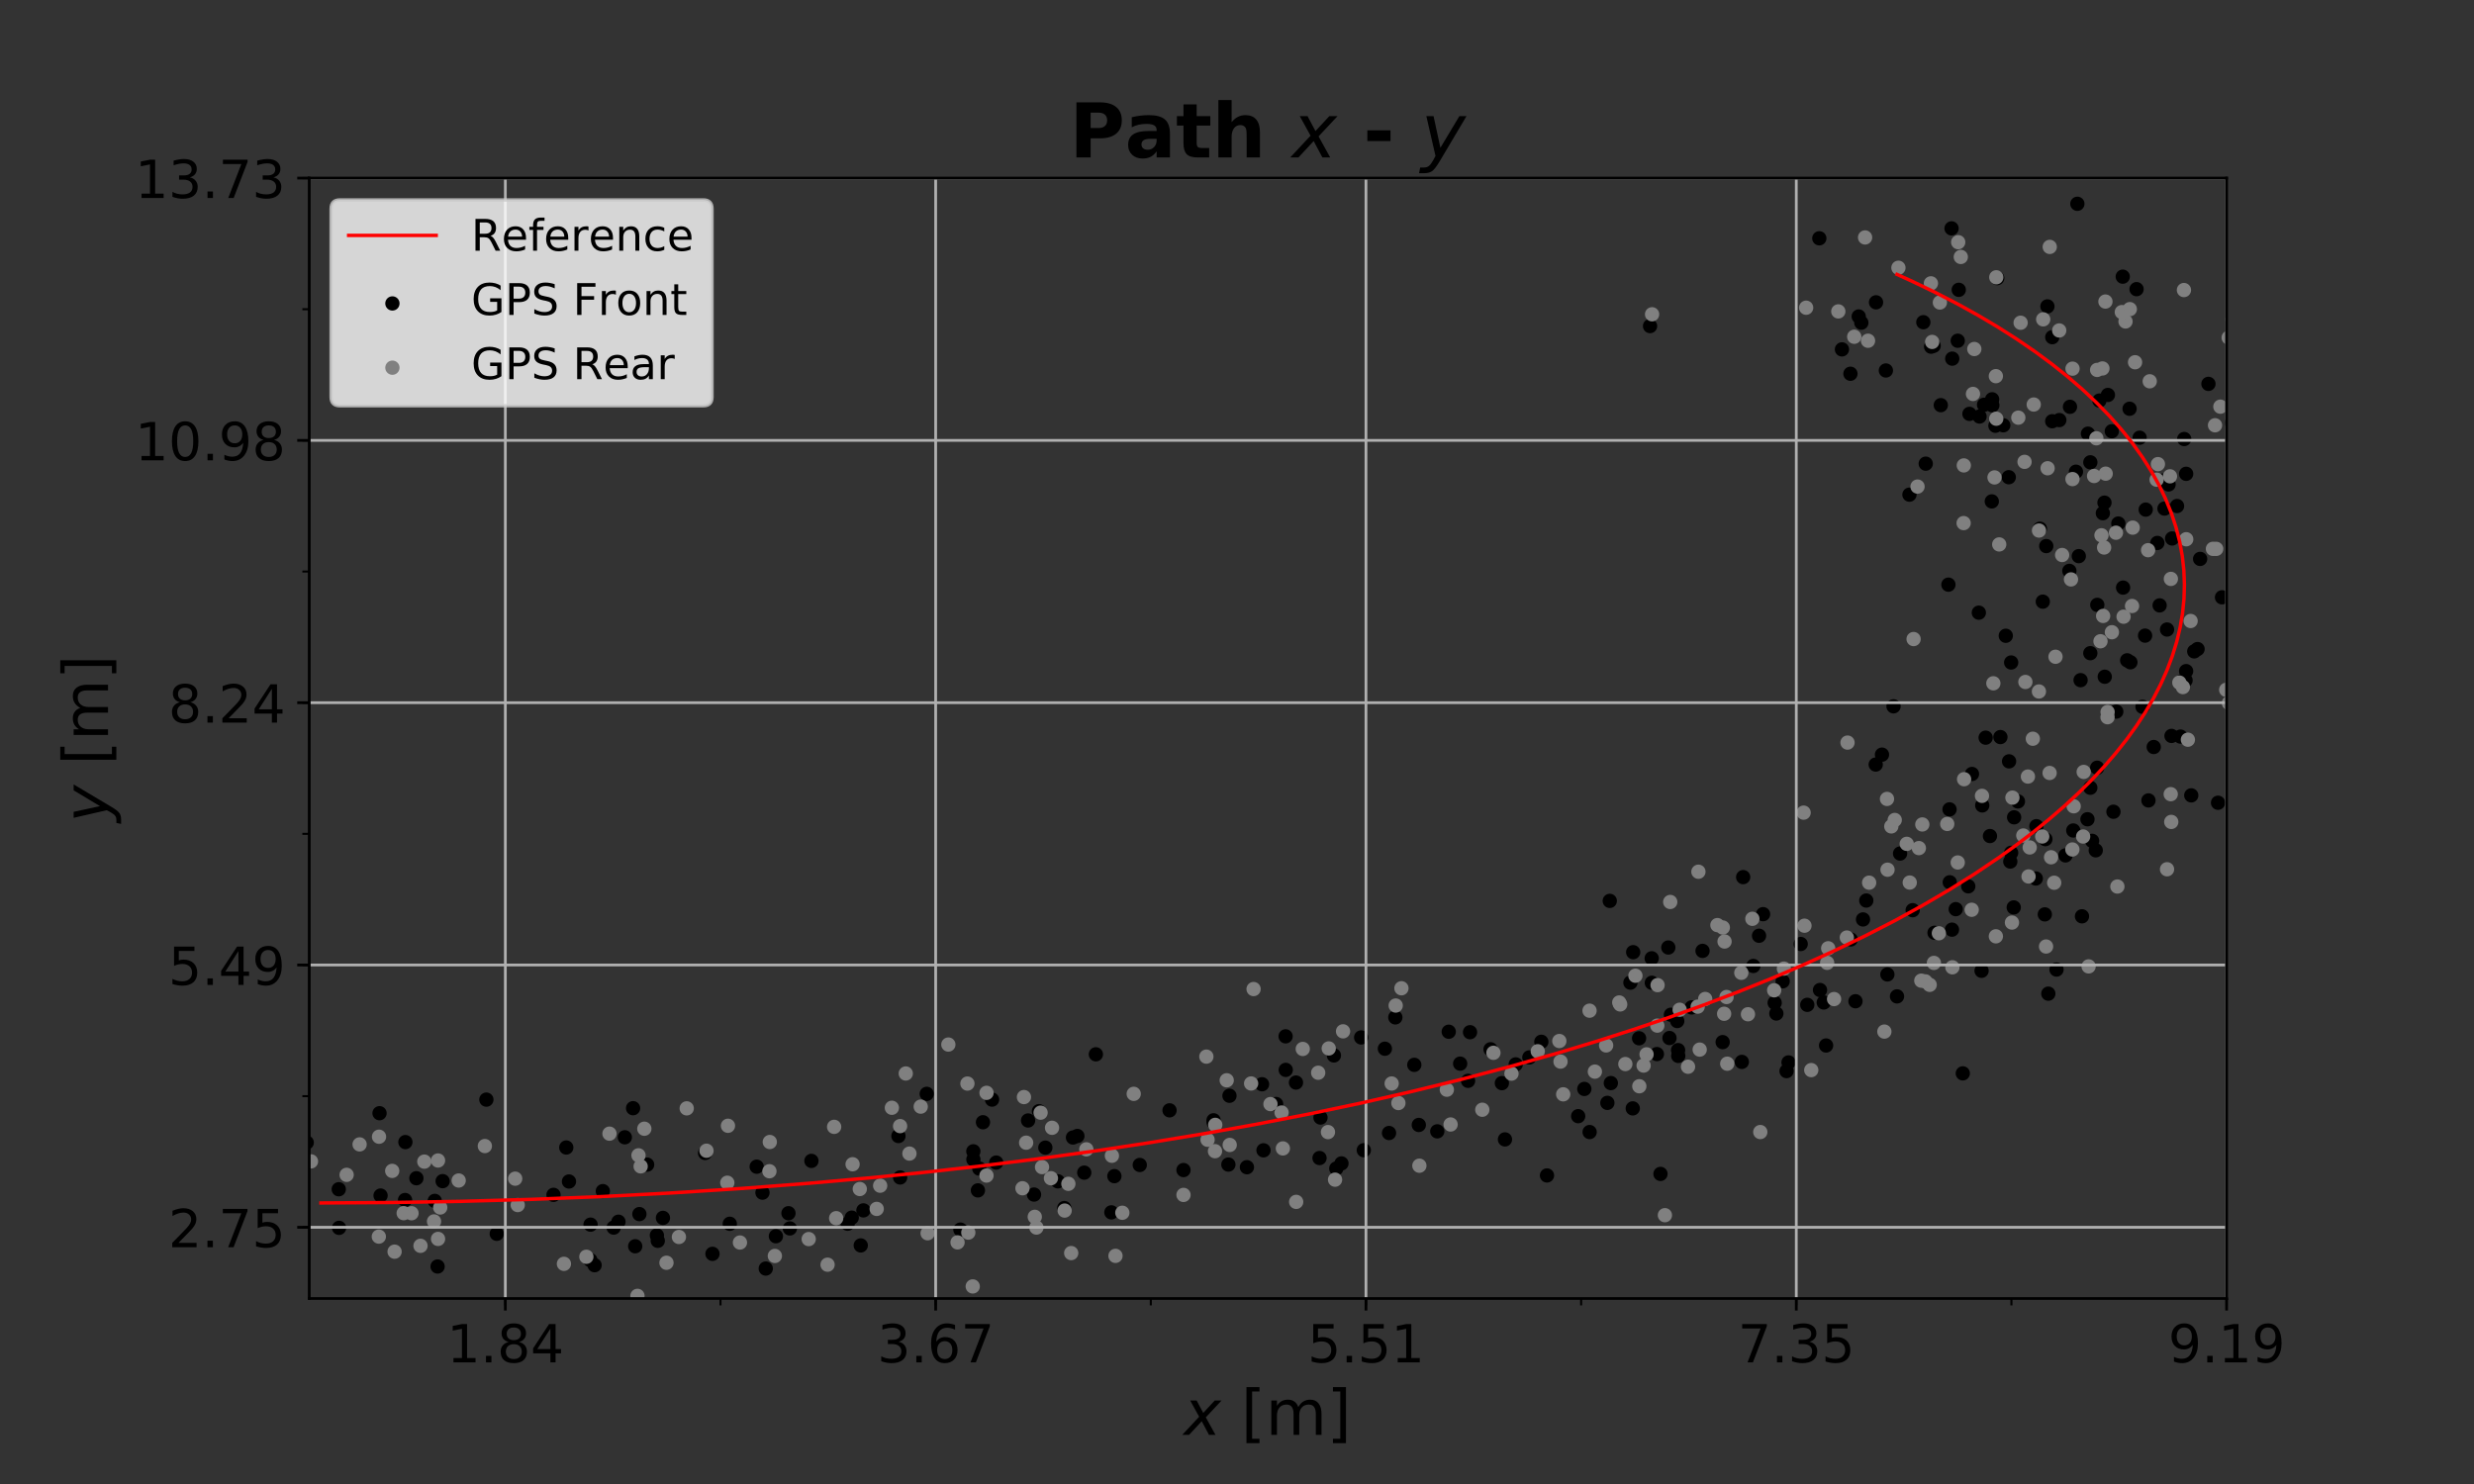 <?xml version="1.0" encoding="utf-8" standalone="no"?>
<!DOCTYPE svg PUBLIC "-//W3C//DTD SVG 1.1//EN"
  "http://www.w3.org/Graphics/SVG/1.1/DTD/svg11.dtd">
<!-- Created with matplotlib (http://matplotlib.org/) -->
<svg height="432pt" version="1.1" viewBox="0 0 720 432" width="720pt" xmlns="http://www.w3.org/2000/svg" xmlns:xlink="http://www.w3.org/1999/xlink">
 <rect x="0" y="0" width="720" height="432" fill="#333333" stroke="none"/>
 <defs>
  <style type="text/css">
*{stroke-linecap:butt;stroke-linejoin:round;}
  </style>
 </defs>
 <g id="figure_1">
  <g id="patch_1">
   <path d="M 0 432 
L 720 432 
L 720 0 
L 0 0 
z
" style="fill:none;"/>
  </g>
  <g id="axes_1">
   <g id="patch_2">
    <path d="M 90 378 
L 648 378 
L 648 51.84 
L 90 51.84 
z
" style="fill:none;"/>
   </g>
   <g id="PathCollection_1">
    <defs>
     <path d="M 0 1.581 
C 0.419 1.581 0.822 1.415 1.118 1.118 
C 1.415 0.822 1.581 0.419 1.581 0 
C 1.581 -0.419 1.415 -0.822 1.118 -1.118 
C 0.822 -1.415 0.419 -1.581 0 -1.581 
C -0.419 -1.581 -0.822 -1.415 -1.118 -1.118 
C -1.415 -0.822 -1.581 -0.419 -1.581 0 
C -1.581 0.419 -1.415 0.822 -1.118 1.118 
C -0.822 1.415 -0.419 1.581 0 1.581 
z
" id="mb8485140ad" style="stroke:#000000;"/>
    </defs>
    <g clip-path="url(#p156fd51e7e)">
     <use style="stroke:#000000;" x="98.585" xlink:href="#mb8485140ad" y="346.194"/>
     <use style="stroke:#000000;" x="98.676" xlink:href="#mb8485140ad" y="357.436"/>
     <use style="stroke:#000000;" x="110.453" xlink:href="#mb8485140ad" y="324.058"/>
     <use style="stroke:#000000;" x="117.882" xlink:href="#mb8485140ad" y="349.329"/>
     <use style="stroke:#000000;" x="117.983" xlink:href="#mb8485140ad" y="332.466"/>
     <use style="stroke:#000000;" x="144.572" xlink:href="#mb8485140ad" y="359.164"/>
     <use style="stroke:#000000;" x="84.17" xlink:href="#mb8485140ad" y="365.943"/>
     <use style="stroke:#000000;" x="184.243" xlink:href="#mb8485140ad" y="322.599"/>
     <use style="stroke:#000000;" x="178.593" xlink:href="#mb8485140ad" y="357.361"/>
     <use style="stroke:#000000;" x="110.757" xlink:href="#mb8485140ad" y="348.031"/>
     <use style="stroke:#000000;" x="165.587" xlink:href="#mb8485140ad" y="343.937"/>
     <use style="stroke:#000000;" x="186.079" xlink:href="#mb8485140ad" y="353.431"/>
     <use style="stroke:#000000;" x="128.818" xlink:href="#mb8485140ad" y="343.837"/>
     <use style="stroke:#000000;" x="89.268" xlink:href="#mb8485140ad" y="332.604"/>
     <use style="stroke:#000000;" x="181.841" xlink:href="#mb8485140ad" y="331.071"/>
     <use style="stroke:#000000;" x="127.351" xlink:href="#mb8485140ad" y="368.682"/>
     <use style="stroke:#000000;" x="161.085" xlink:href="#mb8485140ad" y="347.824"/>
     <use style="stroke:#000000;" x="126.525" xlink:href="#mb8485140ad" y="349.581"/>
     <use style="stroke:#000000;" x="184.86" xlink:href="#mb8485140ad" y="362.792"/>
     <use style="stroke:#000000;" x="191.429" xlink:href="#mb8485140ad" y="361.2"/>
     <use style="stroke:#000000;" x="171.804" xlink:href="#mb8485140ad" y="366.826"/>
     <use style="stroke:#000000;" x="191.17" xlink:href="#mb8485140ad" y="359.625"/>
     <use style="stroke:#000000;" x="175.439" xlink:href="#mb8485140ad" y="346.742"/>
     <use style="stroke:#000000;" x="121.181" xlink:href="#mb8485140ad" y="342.985"/>
     <use style="stroke:#000000;" x="192.935" xlink:href="#mb8485140ad" y="354.535"/>
     <use style="stroke:#000000;" x="207.351" xlink:href="#mb8485140ad" y="364.996"/>
     <use style="stroke:#000000;" x="83.995" xlink:href="#mb8485140ad" y="355.589"/>
     <use style="stroke:#000000;" x="164.801" xlink:href="#mb8485140ad" y="334.045"/>
     <use style="stroke:#000000;" x="225.81" xlink:href="#mb8485140ad" y="359.875"/>
     <use style="stroke:#000000;" x="171.869" xlink:href="#mb8485140ad" y="356.502"/>
     <use style="stroke:#000000;" x="179.987" xlink:href="#mb8485140ad" y="355.652"/>
     <use style="stroke:#000000;" x="173.047" xlink:href="#mb8485140ad" y="368.302"/>
     <use style="stroke:#000000;" x="141.549" xlink:href="#mb8485140ad" y="320.104"/>
     <use style="stroke:#000000;" x="229.468" xlink:href="#mb8485140ad" y="353.177"/>
     <use style="stroke:#000000;" x="220.22" xlink:href="#mb8485140ad" y="339.628"/>
     <use style="stroke:#000000;" x="188.331" xlink:href="#mb8485140ad" y="339.03"/>
     <use style="stroke:#000000;" x="205.202" xlink:href="#mb8485140ad" y="335.632"/>
     <use style="stroke:#000000;" x="250.5" xlink:href="#mb8485140ad" y="362.551"/>
     <use style="stroke:#000000;" x="212.385" xlink:href="#mb8485140ad" y="356.251"/>
     <use style="stroke:#000000;" x="261.471" xlink:href="#mb8485140ad" y="330.705"/>
     <use style="stroke:#000000;" x="251.274" xlink:href="#mb8485140ad" y="352.35"/>
     <use style="stroke:#000000;" x="313.548" xlink:href="#mb8485140ad" y="330.695"/>
     <use style="stroke:#000000;" x="315.546" xlink:href="#mb8485140ad" y="341.361"/>
     <use style="stroke:#000000;" x="261.96" xlink:href="#mb8485140ad" y="342.767"/>
     <use style="stroke:#000000;" x="246.679" xlink:href="#mb8485140ad" y="356.23"/>
     <use style="stroke:#000000;" x="229.871" xlink:href="#mb8485140ad" y="357.601"/>
     <use style="stroke:#000000;" x="222.858" xlink:href="#mb8485140ad" y="369.28"/>
     <use style="stroke:#000000;" x="236.147" xlink:href="#mb8485140ad" y="337.939"/>
     <use style="stroke:#000000;" x="288.717" xlink:href="#mb8485140ad" y="320.093"/>
     <use style="stroke:#000000;" x="247.878" xlink:href="#mb8485140ad" y="354.467"/>
     <use style="stroke:#000000;" x="221.902" xlink:href="#mb8485140ad" y="347.184"/>
     <use style="stroke:#000000;" x="279.503" xlink:href="#mb8485140ad" y="357.944"/>
     <use style="stroke:#000000;" x="289.924" xlink:href="#mb8485140ad" y="338.431"/>
     <use style="stroke:#000000;" x="353.21" xlink:href="#mb8485140ad" y="326.763"/>
     <use style="stroke:#000000;" x="318.929" xlink:href="#mb8485140ad" y="306.914"/>
     <use style="stroke:#000000;" x="283.267" xlink:href="#mb8485140ad" y="335.154"/>
     <use style="stroke:#000000;" x="300.926" xlink:href="#mb8485140ad" y="347.738"/>
     <use style="stroke:#000000;" x="309.735" xlink:href="#mb8485140ad" y="351.669"/>
     <use style="stroke:#000000;" x="284.995" xlink:href="#mb8485140ad" y="340.177"/>
     <use style="stroke:#000000;" x="269.705" xlink:href="#mb8485140ad" y="318.424"/>
     <use style="stroke:#000000;" x="283.284" xlink:href="#mb8485140ad" y="337.533"/>
     <use style="stroke:#000000;" x="304.221" xlink:href="#mb8485140ad" y="334.084"/>
     <use style="stroke:#000000;" x="284.601" xlink:href="#mb8485140ad" y="346.525"/>
     <use style="stroke:#000000;" x="324.314" xlink:href="#mb8485140ad" y="342.383"/>
     <use style="stroke:#000000;" x="362.888" xlink:href="#mb8485140ad" y="339.779"/>
     <use style="stroke:#000000;" x="286.071" xlink:href="#mb8485140ad" y="326.692"/>
     <use style="stroke:#000000;" x="302.359" xlink:href="#mb8485140ad" y="323.471"/>
     <use style="stroke:#000000;" x="312.265" xlink:href="#mb8485140ad" y="331.132"/>
     <use style="stroke:#000000;" x="307.877" xlink:href="#mb8485140ad" y="343.89"/>
     <use style="stroke:#000000;" x="323.435" xlink:href="#mb8485140ad" y="352.927"/>
     <use style="stroke:#000000;" x="384.013" xlink:href="#mb8485140ad" y="337.11"/>
     <use style="stroke:#000000;" x="299.197" xlink:href="#mb8485140ad" y="326.178"/>
     <use style="stroke:#000000;" x="357.49" xlink:href="#mb8485140ad" y="339.012"/>
     <use style="stroke:#000000;" x="374.186" xlink:href="#mb8485140ad" y="311.45"/>
     <use style="stroke:#000000;" x="406.079" xlink:href="#mb8485140ad" y="296.165"/>
     <use style="stroke:#000000;" x="344.432" xlink:href="#mb8485140ad" y="340.611"/>
     <use style="stroke:#000000;" x="388.205" xlink:href="#mb8485140ad" y="307.237"/>
     <use style="stroke:#000000;" x="374.145" xlink:href="#mb8485140ad" y="301.682"/>
     <use style="stroke:#000000;" x="331.704" xlink:href="#mb8485140ad" y="339.128"/>
     <use style="stroke:#000000;" x="357.805" xlink:href="#mb8485140ad" y="318.976"/>
     <use style="stroke:#000000;" x="353.178" xlink:href="#mb8485140ad" y="326.127"/>
     <use style="stroke:#000000;" x="367.287" xlink:href="#mb8485140ad" y="315.627"/>
     <use style="stroke:#000000;" x="427.248" xlink:href="#mb8485140ad" y="314.63"/>
     <use style="stroke:#000000;" x="340.369" xlink:href="#mb8485140ad" y="323.224"/>
     <use style="stroke:#000000;" x="390.402" xlink:href="#mb8485140ad" y="338.677"/>
     <use style="stroke:#000000;" x="396.903" xlink:href="#mb8485140ad" y="334.833"/>
     <use style="stroke:#000000;" x="371.386" xlink:href="#mb8485140ad" y="321.382"/>
     <use style="stroke:#000000;" x="437.984" xlink:href="#mb8485140ad" y="331.687"/>
     <use style="stroke:#000000;" x="388.891" xlink:href="#mb8485140ad" y="340.161"/>
     <use style="stroke:#000000;" x="384.294" xlink:href="#mb8485140ad" y="325.321"/>
     <use style="stroke:#000000;" x="412.908" xlink:href="#mb8485140ad" y="327.483"/>
     <use style="stroke:#000000;" x="367.716" xlink:href="#mb8485140ad" y="334.863"/>
     <use style="stroke:#000000;" x="404.245" xlink:href="#mb8485140ad" y="329.829"/>
     <use style="stroke:#000000;" x="377.168" xlink:href="#mb8485140ad" y="315.134"/>
     <use style="stroke:#000000;" x="411.597" xlink:href="#mb8485140ad" y="309.98"/>
     <use style="stroke:#000000;" x="450.214" xlink:href="#mb8485140ad" y="342.177"/>
     <use style="stroke:#000000;" x="462.622" xlink:href="#mb8485140ad" y="329.547"/>
     <use style="stroke:#000000;" x="433.791" xlink:href="#mb8485140ad" y="305.448"/>
     <use style="stroke:#000000;" x="482.2" xlink:href="#mb8485140ad" y="306.846"/>
     <use style="stroke:#000000;" x="459.293" xlink:href="#mb8485140ad" y="324.921"/>
     <use style="stroke:#000000;" x="396.133" xlink:href="#mb8485140ad" y="302.004"/>
     <use style="stroke:#000000;" x="483.244" xlink:href="#mb8485140ad" y="341.73"/>
     <use style="stroke:#000000;" x="424.946" xlink:href="#mb8485140ad" y="309.631"/>
     <use style="stroke:#000000;" x="445.08" xlink:href="#mb8485140ad" y="307.815"/>
     <use style="stroke:#000000;" x="427.82" xlink:href="#mb8485140ad" y="300.482"/>
     <use style="stroke:#000000;" x="441.111" xlink:href="#mb8485140ad" y="309.849"/>
     <use style="stroke:#000000;" x="403.039" xlink:href="#mb8485140ad" y="305.286"/>
     <use style="stroke:#000000;" x="448.572" xlink:href="#mb8485140ad" y="303.27"/>
     <use style="stroke:#000000;" x="461.081" xlink:href="#mb8485140ad" y="316.992"/>
     <use style="stroke:#000000;" x="488.416" xlink:href="#mb8485140ad" y="307.378"/>
     <use style="stroke:#000000;" x="520.51" xlink:href="#mb8485140ad" y="309.276"/>
     <use style="stroke:#000000;" x="467.786" xlink:href="#mb8485140ad" y="321.051"/>
     <use style="stroke:#000000;" x="437.083" xlink:href="#mb8485140ad" y="315.306"/>
     <use style="stroke:#000000;" x="421.625" xlink:href="#mb8485140ad" y="300.346"/>
     <use style="stroke:#000000;" x="539.993" xlink:href="#mb8485140ad" y="291.466"/>
     <use style="stroke:#000000;" x="418.285" xlink:href="#mb8485140ad" y="329.342"/>
     <use style="stroke:#000000;" x="468.795" xlink:href="#mb8485140ad" y="315.29"/>
     <use style="stroke:#000000;" x="474.496" xlink:href="#mb8485140ad" y="286.051"/>
     <use style="stroke:#000000;" x="468.483" xlink:href="#mb8485140ad" y="262.25"/>
     <use style="stroke:#000000;" x="518.804" xlink:href="#mb8485140ad" y="285.656"/>
     <use style="stroke:#000000;" x="475.177" xlink:href="#mb8485140ad" y="322.656"/>
     <use style="stroke:#000000;" x="475.3" xlink:href="#mb8485140ad" y="277.185"/>
     <use style="stroke:#000000;" x="519.934" xlink:href="#mb8485140ad" y="311.803"/>
     <use style="stroke:#000000;" x="488.369" xlink:href="#mb8485140ad" y="305.692"/>
     <use style="stroke:#000000;" x="531.441" xlink:href="#mb8485140ad" y="304.347"/>
     <use style="stroke:#000000;" x="492.304" xlink:href="#mb8485140ad" y="293.268"/>
     <use style="stroke:#000000;" x="488.118" xlink:href="#mb8485140ad" y="297.233"/>
     <use style="stroke:#000000;" x="571.225" xlink:href="#mb8485140ad" y="312.457"/>
     <use style="stroke:#000000;" x="516.964" xlink:href="#mb8485140ad" y="295.037"/>
     <use style="stroke:#000000;" x="485.865" xlink:href="#mb8485140ad" y="302.175"/>
     <use style="stroke:#000000;" x="501.342" xlink:href="#mb8485140ad" y="303.371"/>
     <use style="stroke:#000000;" x="506.924" xlink:href="#mb8485140ad" y="309.124"/>
     <use style="stroke:#000000;" x="530.762" xlink:href="#mb8485140ad" y="291.821"/>
     <use style="stroke:#000000;" x="485.523" xlink:href="#mb8485140ad" y="275.824"/>
     <use style="stroke:#000000;" x="480.692" xlink:href="#mb8485140ad" y="278.966"/>
     <use style="stroke:#000000;" x="525.967" xlink:href="#mb8485140ad" y="292.51"/>
     <use style="stroke:#000000;" x="486.278" xlink:href="#mb8485140ad" y="295.393"/>
     <use style="stroke:#000000;" x="529.669" xlink:href="#mb8485140ad" y="288.195"/>
     <use style="stroke:#000000;" x="552.082" xlink:href="#mb8485140ad" y="290.051"/>
     <use style="stroke:#000000;" x="549.275" xlink:href="#mb8485140ad" y="283.666"/>
     <use style="stroke:#000000;" x="477.017" xlink:href="#mb8485140ad" y="302.248"/>
     <use style="stroke:#000000;" x="598.499" xlink:href="#mb8485140ad" y="282.242"/>
     <use style="stroke:#000000;" x="511.929" xlink:href="#mb8485140ad" y="272.401"/>
     <use style="stroke:#000000;" x="596.114" xlink:href="#mb8485140ad" y="289.258"/>
     <use style="stroke:#000000;" x="480.729" xlink:href="#mb8485140ad" y="286.094"/>
     <use style="stroke:#000000;" x="510.26" xlink:href="#mb8485140ad" y="281.193"/>
     <use style="stroke:#000000;" x="495.482" xlink:href="#mb8485140ad" y="276.808"/>
     <use style="stroke:#000000;" x="516.476" xlink:href="#mb8485140ad" y="291.913"/>
     <use style="stroke:#000000;" x="538.611" xlink:href="#mb8485140ad" y="273.479"/>
     <use style="stroke:#000000;" x="576.688" xlink:href="#mb8485140ad" y="282.603"/>
     <use style="stroke:#000000;" x="542.186" xlink:href="#mb8485140ad" y="267.65"/>
     <use style="stroke:#000000;" x="513.107" xlink:href="#mb8485140ad" y="266.113"/>
     <use style="stroke:#000000;" x="567.369" xlink:href="#mb8485140ad" y="235.613"/>
     <use style="stroke:#000000;" x="569.173" xlink:href="#mb8485140ad" y="264.656"/>
     <use style="stroke:#000000;" x="568.078" xlink:href="#mb8485140ad" y="270.626"/>
     <use style="stroke:#000000;" x="562.999" xlink:href="#mb8485140ad" y="271.542"/>
     <use style="stroke:#000000;" x="572.816" xlink:href="#mb8485140ad" y="258.012"/>
     <use style="stroke:#000000;" x="507.308" xlink:href="#mb8485140ad" y="255.333"/>
     <use style="stroke:#000000;" x="524.049" xlink:href="#mb8485140ad" y="274.802"/>
     <use style="stroke:#000000;" x="607.511" xlink:href="#mb8485140ad" y="238.488"/>
     <use style="stroke:#000000;" x="585.298" xlink:href="#mb8485140ad" y="248.254"/>
     <use style="stroke:#000000;" x="605.911" xlink:href="#mb8485140ad" y="266.741"/>
     <use style="stroke:#000000;" x="595.095" xlink:href="#mb8485140ad" y="266.18"/>
     <use style="stroke:#000000;" x="567.433" xlink:href="#mb8485140ad" y="256.836"/>
     <use style="stroke:#000000;" x="587.273" xlink:href="#mb8485140ad" y="233.293"/>
     <use style="stroke:#000000;" x="556.64" xlink:href="#mb8485140ad" y="264.963"/>
     <use style="stroke:#000000;" x="586.05" xlink:href="#mb8485140ad" y="264.151"/>
     <use style="stroke:#000000;" x="585.049" xlink:href="#mb8485140ad" y="250.8"/>
     <use style="stroke:#000000;" x="545.882" xlink:href="#mb8485140ad" y="222.561"/>
     <use style="stroke:#000000;" x="586.163" xlink:href="#mb8485140ad" y="237.926"/>
     <use style="stroke:#000000;" x="552.968" xlink:href="#mb8485140ad" y="248.471"/>
     <use style="stroke:#000000;" x="576.884" xlink:href="#mb8485140ad" y="234.459"/>
     <use style="stroke:#000000;" x="592.47" xlink:href="#mb8485140ad" y="255.733"/>
     <use style="stroke:#000000;" x="543.137" xlink:href="#mb8485140ad" y="262.151"/>
     <use style="stroke:#000000;" x="595.261" xlink:href="#mb8485140ad" y="244.272"/>
     <use style="stroke:#000000;" x="625.259" xlink:href="#mb8485140ad" y="233.005"/>
     <use style="stroke:#000000;" x="637.713" xlink:href="#mb8485140ad" y="231.534"/>
     <use style="stroke:#000000;" x="615.071" xlink:href="#mb8485140ad" y="236.301"/>
     <use style="stroke:#000000;" x="608.859" xlink:href="#mb8485140ad" y="244.773"/>
     <use style="stroke:#000000;" x="601.108" xlink:href="#mb8485140ad" y="249.012"/>
     <use style="stroke:#000000;" x="610.336" xlink:href="#mb8485140ad" y="223.489"/>
     <use style="stroke:#000000;" x="592.656" xlink:href="#mb8485140ad" y="240.502"/>
     <use style="stroke:#000000;" x="609.921" xlink:href="#mb8485140ad" y="247.532"/>
     <use style="stroke:#000000;" x="584.694" xlink:href="#mb8485140ad" y="221.629"/>
     <use style="stroke:#000000;" x="579.128" xlink:href="#mb8485140ad" y="243.376"/>
     <use style="stroke:#000000;" x="551.064" xlink:href="#mb8485140ad" y="205.613"/>
     <use style="stroke:#000000;" x="573.897" xlink:href="#mb8485140ad" y="225.307"/>
     <use style="stroke:#000000;" x="665.779" xlink:href="#mb8485140ad" y="222.366"/>
     <use style="stroke:#000000;" x="603.379" xlink:href="#mb8485140ad" y="241.76"/>
     <use style="stroke:#000000;" x="645.504" xlink:href="#mb8485140ad" y="233.682"/>
     <use style="stroke:#000000;" x="547.706" xlink:href="#mb8485140ad" y="219.679"/>
     <use style="stroke:#000000;" x="661.541" xlink:href="#mb8485140ad" y="196.494"/>
     <use style="stroke:#000000;" x="608.337" xlink:href="#mb8485140ad" y="229.312"/>
     <use style="stroke:#000000;" x="668.587" xlink:href="#mb8485140ad" y="240.249"/>
     <use style="stroke:#000000;" x="671.511" xlink:href="#mb8485140ad" y="217.227"/>
     <use style="stroke:#000000;" x="636.058" xlink:href="#mb8485140ad" y="198.042"/>
     <use style="stroke:#000000;" x="636.22" xlink:href="#mb8485140ad" y="195.373"/>
     <use style="stroke:#000000;" x="658.277" xlink:href="#mb8485140ad" y="201.496"/>
     <use style="stroke:#000000;" x="623.532" xlink:href="#mb8485140ad" y="205.752"/>
     <use style="stroke:#000000;" x="608.336" xlink:href="#mb8485140ad" y="190.142"/>
     <use style="stroke:#000000;" x="612.542" xlink:href="#mb8485140ad" y="197.004"/>
     <use style="stroke:#000000;" x="685.918" xlink:href="#mb8485140ad" y="206.885"/>
     <use style="stroke:#000000;" x="620.007" xlink:href="#mb8485140ad" y="192.796"/>
     <use style="stroke:#000000;" x="577.876" xlink:href="#mb8485140ad" y="214.736"/>
     <use style="stroke:#000000;" x="619.061" xlink:href="#mb8485140ad" y="192.225"/>
     <use style="stroke:#000000;" x="626.794" xlink:href="#mb8485140ad" y="217.458"/>
     <use style="stroke:#000000;" x="634.578" xlink:href="#mb8485140ad" y="214.423"/>
     <use style="stroke:#000000;" x="631.963" xlink:href="#mb8485140ad" y="214.225"/>
     <use style="stroke:#000000;" x="652.184" xlink:href="#mb8485140ad" y="231.663"/>
     <use style="stroke:#000000;" x="624.274" xlink:href="#mb8485140ad" y="185.03"/>
     <use style="stroke:#000000;" x="638.579" xlink:href="#mb8485140ad" y="189.619"/>
     <use style="stroke:#000000;" x="615.891" xlink:href="#mb8485140ad" y="207.146"/>
     <use style="stroke:#000000;" x="651.149" xlink:href="#mb8485140ad" y="212.464"/>
     <use style="stroke:#000000;" x="582.172" xlink:href="#mb8485140ad" y="214.563"/>
     <use style="stroke:#000000;" x="667.141" xlink:href="#mb8485140ad" y="205.517"/>
     <use style="stroke:#000000;" x="685.25" xlink:href="#mb8485140ad" y="180.853"/>
     <use style="stroke:#000000;" x="585.302" xlink:href="#mb8485140ad" y="192.859"/>
     <use style="stroke:#000000;" x="635.008" xlink:href="#mb8485140ad" y="198.308"/>
     <use style="stroke:#000000;" x="594.508" xlink:href="#mb8485140ad" y="175.145"/>
     <use style="stroke:#000000;" x="689.264" xlink:href="#mb8485140ad" y="186.425"/>
     <use style="stroke:#000000;" x="628.512" xlink:href="#mb8485140ad" y="176.229"/>
     <use style="stroke:#000000;" x="639.55" xlink:href="#mb8485140ad" y="188.943"/>
     <use style="stroke:#000000;" x="670.169" xlink:href="#mb8485140ad" y="184.458"/>
     <use style="stroke:#000000;" x="630.668" xlink:href="#mb8485140ad" y="183.253"/>
     <use style="stroke:#000000;" x="575.894" xlink:href="#mb8485140ad" y="178.352"/>
     <use style="stroke:#000000;" x="605.505" xlink:href="#mb8485140ad" y="197.997"/>
     <use style="stroke:#000000;" x="602.236" xlink:href="#mb8485140ad" y="166.189"/>
     <use style="stroke:#000000;" x="593.679" xlink:href="#mb8485140ad" y="153.909"/>
     <use style="stroke:#000000;" x="688.696" xlink:href="#mb8485140ad" y="179.633"/>
     <use style="stroke:#000000;" x="646.663" xlink:href="#mb8485140ad" y="173.881"/>
     <use style="stroke:#000000;" x="674.992" xlink:href="#mb8485140ad" y="185.593"/>
     <use style="stroke:#000000;" x="617.877" xlink:href="#mb8485140ad" y="171.054"/>
     <use style="stroke:#000000;" x="610.366" xlink:href="#mb8485140ad" y="176.079"/>
     <use style="stroke:#000000;" x="654.274" xlink:href="#mb8485140ad" y="170.679"/>
     <use style="stroke:#000000;" x="595.517" xlink:href="#mb8485140ad" y="158.966"/>
     <use style="stroke:#000000;" x="632.143" xlink:href="#mb8485140ad" y="156.747"/>
     <use style="stroke:#000000;" x="567.044" xlink:href="#mb8485140ad" y="170.197"/>
     <use style="stroke:#000000;" x="633.576" xlink:href="#mb8485140ad" y="147.306"/>
     <use style="stroke:#000000;" x="555.699" xlink:href="#mb8485140ad" y="143.998"/>
     <use style="stroke:#000000;" x="608.343" xlink:href="#mb8485140ad" y="134.58"/>
     <use style="stroke:#000000;" x="640.293" xlink:href="#mb8485140ad" y="162.7"/>
     <use style="stroke:#000000;" x="636.228" xlink:href="#mb8485140ad" y="137.932"/>
     <use style="stroke:#000000;" x="584.609" xlink:href="#mb8485140ad" y="138.922"/>
     <use style="stroke:#000000;" x="627.845" xlink:href="#mb8485140ad" y="158.053"/>
     <use style="stroke:#000000;" x="583.739" xlink:href="#mb8485140ad" y="185.074"/>
     <use style="stroke:#000000;" x="635.662" xlink:href="#mb8485140ad" y="127.799"/>
     <use style="stroke:#000000;" x="604.982" xlink:href="#mb8485140ad" y="161.891"/>
     <use style="stroke:#000000;" x="616.491" xlink:href="#mb8485140ad" y="152.402"/>
     <use style="stroke:#000000;" x="629.926" xlink:href="#mb8485140ad" y="148.046"/>
     <use style="stroke:#000000;" x="579.665" xlink:href="#mb8485140ad" y="145.96"/>
     <use style="stroke:#000000;" x="652.714" xlink:href="#mb8485140ad" y="117.845"/>
     <use style="stroke:#000000;" x="676.287" xlink:href="#mb8485140ad" y="133.767"/>
     <use style="stroke:#000000;" x="622.686" xlink:href="#mb8485140ad" y="127.417"/>
     <use style="stroke:#000000;" x="631.11" xlink:href="#mb8485140ad" y="141.02"/>
     <use style="stroke:#000000;" x="580.723" xlink:href="#mb8485140ad" y="123.935"/>
     <use style="stroke:#000000;" x="624.46" xlink:href="#mb8485140ad" y="148.35"/>
     <use style="stroke:#000000;" x="604.16" xlink:href="#mb8485140ad" y="137.319"/>
     <use style="stroke:#000000;" x="610.983" xlink:href="#mb8485140ad" y="116.606"/>
     <use style="stroke:#000000;" x="568.153" xlink:href="#mb8485140ad" y="104.401"/>
     <use style="stroke:#000000;" x="573.161" xlink:href="#mb8485140ad" y="120.48"/>
     <use style="stroke:#000000;" x="602.418" xlink:href="#mb8485140ad" y="118.423"/>
     <use style="stroke:#000000;" x="599.318" xlink:href="#mb8485140ad" y="122.286"/>
     <use style="stroke:#000000;" x="611.989" xlink:href="#mb8485140ad" y="149.396"/>
     <use style="stroke:#000000;" x="597.251" xlink:href="#mb8485140ad" y="122.625"/>
     <use style="stroke:#000000;" x="564.823" xlink:href="#mb8485140ad" y="117.945"/>
     <use style="stroke:#000000;" x="560.442" xlink:href="#mb8485140ad" y="134.973"/>
     <use style="stroke:#000000;" x="613.46" xlink:href="#mb8485140ad" y="114.975"/>
     <use style="stroke:#000000;" x="629.462" xlink:href="#mb8485140ad" y="139.915"/>
     <use style="stroke:#000000;" x="612.456" xlink:href="#mb8485140ad" y="146.326"/>
     <use style="stroke:#000000;" x="654.536" xlink:href="#mb8485140ad" y="119.374"/>
     <use style="stroke:#000000;" x="607.655" xlink:href="#mb8485140ad" y="126.241"/>
     <use style="stroke:#000000;" x="579.822" xlink:href="#mb8485140ad" y="117.99"/>
     <use style="stroke:#000000;" x="579.763" xlink:href="#mb8485140ad" y="116.242"/>
     <use style="stroke:#000000;" x="577.414" xlink:href="#mb8485140ad" y="117.836"/>
     <use style="stroke:#000000;" x="619.764" xlink:href="#mb8485140ad" y="118.989"/>
     <use style="stroke:#000000;" x="583.007" xlink:href="#mb8485140ad" y="123.801"/>
     <use style="stroke:#000000;" x="576.096" xlink:href="#mb8485140ad" y="121.249"/>
     <use style="stroke:#000000;" x="649.505" xlink:href="#mb8485140ad" y="123.085"/>
     <use style="stroke:#000000;" x="621.797" xlink:href="#mb8485140ad" y="84.178"/>
     <use style="stroke:#000000;" x="569.756" xlink:href="#mb8485140ad" y="99.186"/>
     <use style="stroke:#000000;" x="617.779" xlink:href="#mb8485140ad" y="80.537"/>
     <use style="stroke:#000000;" x="614.596" xlink:href="#mb8485140ad" y="125.539"/>
     <use style="stroke:#000000;" x="581.248" xlink:href="#mb8485140ad" y="80.956"/>
     <use style="stroke:#000000;" x="548.84" xlink:href="#mb8485140ad" y="107.85"/>
     <use style="stroke:#000000;" x="545.974" xlink:href="#mb8485140ad" y="88.009"/>
     <use style="stroke:#000000;" x="595.852" xlink:href="#mb8485140ad" y="89.194"/>
     <use style="stroke:#000000;" x="642.715" xlink:href="#mb8485140ad" y="111.748"/>
     <use style="stroke:#000000;" x="562.742" xlink:href="#mb8485140ad" y="100.655"/>
     <use style="stroke:#000000;" x="529.471" xlink:href="#mb8485140ad" y="69.368"/>
     <use style="stroke:#000000;" x="559.74" xlink:href="#mb8485140ad" y="93.8"/>
     <use style="stroke:#000000;" x="562.004" xlink:href="#mb8485140ad" y="100.914"/>
     <use style="stroke:#000000;" x="538.528" xlink:href="#mb8485140ad" y="108.799"/>
     <use style="stroke:#000000;" x="604.566" xlink:href="#mb8485140ad" y="59.326"/>
     <use style="stroke:#000000;" x="540.935" xlink:href="#mb8485140ad" y="92.132"/>
     <use style="stroke:#000000;" x="597.267" xlink:href="#mb8485140ad" y="98.153"/>
     <use style="stroke:#000000;" x="541.7" xlink:href="#mb8485140ad" y="93.935"/>
     <use style="stroke:#000000;" x="567.955" xlink:href="#mb8485140ad" y="66.482"/>
     <use style="stroke:#000000;" x="570.05" xlink:href="#mb8485140ad" y="84.37"/>
     <use style="stroke:#000000;" x="480.209" xlink:href="#mb8485140ad" y="94.924"/>
     <use style="stroke:#000000;" x="536.058" xlink:href="#mb8485140ad" y="101.704"/>
    </g>
   </g>
   <g id="PathCollection_2">
    <defs>
     <path d="M 0 1.581 
C 0.419 1.581 0.822 1.415 1.118 1.118 
C 1.415 0.822 1.581 0.419 1.581 0 
C 1.581 -0.419 1.415 -0.822 1.118 -1.118 
C 0.822 -1.415 0.419 -1.581 0 -1.581 
C -0.419 -1.581 -0.822 -1.415 -1.118 -1.118 
C -1.415 -0.822 -1.581 -0.419 -1.581 0 
C -1.581 0.419 -1.415 0.822 -1.118 1.118 
C -0.822 1.415 -0.419 1.581 0 1.581 
z
" id="m8422721545" style="stroke:#808080;"/>
    </defs>
    <g clip-path="url(#p156fd51e7e)">
     <use style="fill:#808080;stroke:#808080;" x="71.431" xlink:href="#m8422721545" y="349.735"/>
     <use style="fill:#808080;stroke:#808080;" x="104.655" xlink:href="#m8422721545" y="333.139"/>
     <use style="fill:#808080;stroke:#808080;" x="58.392" xlink:href="#m8422721545" y="347.02"/>
     <use style="fill:#808080;stroke:#808080;" x="110.307" xlink:href="#m8422721545" y="330.906"/>
     <use style="fill:#808080;stroke:#808080;" x="117.483" xlink:href="#m8422721545" y="353.159"/>
     <use style="fill:#808080;stroke:#808080;" x="126.316" xlink:href="#m8422721545" y="355.563"/>
     <use style="fill:#808080;stroke:#808080;" x="90.505" xlink:href="#m8422721545" y="338.081"/>
     <use style="fill:#808080;stroke:#808080;" x="119.763" xlink:href="#m8422721545" y="353.182"/>
     <use style="fill:#808080;stroke:#808080;" x="128.118" xlink:href="#m8422721545" y="351.511"/>
     <use style="fill:#808080;stroke:#808080;" x="150.672" xlink:href="#m8422721545" y="350.798"/>
     <use style="fill:#808080;stroke:#808080;" x="127.478" xlink:href="#m8422721545" y="337.825"/>
     <use style="fill:#808080;stroke:#808080;" x="56.903" xlink:href="#m8422721545" y="346.534"/>
     <use style="fill:#808080;stroke:#808080;" x="110.251" xlink:href="#m8422721545" y="359.983"/>
     <use style="fill:#808080;stroke:#808080;" x="122.379" xlink:href="#m8422721545" y="362.662"/>
     <use style="fill:#808080;stroke:#808080;" x="127.483" xlink:href="#m8422721545" y="360.657"/>
     <use style="fill:#808080;stroke:#808080;" x="197.586" xlink:href="#m8422721545" y="360.086"/>
     <use style="fill:#808080;stroke:#808080;" x="185.517" xlink:href="#m8422721545" y="377.233"/>
     <use style="fill:#808080;stroke:#808080;" x="215.345" xlink:href="#m8422721545" y="361.705"/>
     <use style="fill:#808080;stroke:#808080;" x="149.931" xlink:href="#m8422721545" y="343.113"/>
     <use style="fill:#808080;stroke:#808080;" x="100.879" xlink:href="#m8422721545" y="341.999"/>
     <use style="fill:#808080;stroke:#808080;" x="185.817" xlink:href="#m8422721545" y="336.324"/>
     <use style="fill:#808080;stroke:#808080;" x="123.489" xlink:href="#m8422721545" y="338.154"/>
     <use style="fill:#808080;stroke:#808080;" x="114.837" xlink:href="#m8422721545" y="364.367"/>
     <use style="fill:#808080;stroke:#808080;" x="114.143" xlink:href="#m8422721545" y="340.851"/>
     <use style="fill:#808080;stroke:#808080;" x="187.518" xlink:href="#m8422721545" y="328.578"/>
     <use style="fill:#808080;stroke:#808080;" x="133.49" xlink:href="#m8422721545" y="343.65"/>
     <use style="fill:#808080;stroke:#808080;" x="177.374" xlink:href="#m8422721545" y="330.014"/>
     <use style="fill:#808080;stroke:#808080;" x="186.447" xlink:href="#m8422721545" y="339.533"/>
     <use style="fill:#808080;stroke:#808080;" x="170.65" xlink:href="#m8422721545" y="365.85"/>
     <use style="fill:#808080;stroke:#808080;" x="223.925" xlink:href="#m8422721545" y="340.955"/>
     <use style="fill:#808080;stroke:#808080;" x="193.964" xlink:href="#m8422721545" y="367.593"/>
     <use style="fill:#808080;stroke:#808080;" x="141.108" xlink:href="#m8422721545" y="333.621"/>
     <use style="fill:#808080;stroke:#808080;" x="211.665" xlink:href="#m8422721545" y="344.295"/>
     <use style="fill:#808080;stroke:#808080;" x="240.845" xlink:href="#m8422721545" y="368.155"/>
     <use style="fill:#808080;stroke:#808080;" x="164.116" xlink:href="#m8422721545" y="367.909"/>
     <use style="fill:#808080;stroke:#808080;" x="256.151" xlink:href="#m8422721545" y="345.156"/>
     <use style="fill:#808080;stroke:#808080;" x="211.858" xlink:href="#m8422721545" y="327.721"/>
     <use style="fill:#808080;stroke:#808080;" x="224.033" xlink:href="#m8422721545" y="332.441"/>
     <use style="fill:#808080;stroke:#808080;" x="225.507" xlink:href="#m8422721545" y="365.61"/>
     <use style="fill:#808080;stroke:#808080;" x="264.671" xlink:href="#m8422721545" y="335.814"/>
     <use style="fill:#808080;stroke:#808080;" x="243.348" xlink:href="#m8422721545" y="354.62"/>
     <use style="fill:#808080;stroke:#808080;" x="242.755" xlink:href="#m8422721545" y="328.03"/>
     <use style="fill:#808080;stroke:#808080;" x="283.094" xlink:href="#m8422721545" y="374.481"/>
     <use style="fill:#808080;stroke:#808080;" x="248.125" xlink:href="#m8422721545" y="338.918"/>
     <use style="fill:#808080;stroke:#808080;" x="205.607" xlink:href="#m8422721545" y="334.983"/>
     <use style="fill:#808080;stroke:#808080;" x="305.85" xlink:href="#m8422721545" y="342.984"/>
     <use style="fill:#808080;stroke:#808080;" x="269.962" xlink:href="#m8422721545" y="359.008"/>
     <use style="fill:#808080;stroke:#808080;" x="267.956" xlink:href="#m8422721545" y="322.146"/>
     <use style="fill:#808080;stroke:#808080;" x="199.855" xlink:href="#m8422721545" y="322.646"/>
     <use style="fill:#808080;stroke:#808080;" x="287.096" xlink:href="#m8422721545" y="342.208"/>
     <use style="fill:#808080;stroke:#808080;" x="297.565" xlink:href="#m8422721545" y="345.903"/>
     <use style="fill:#808080;stroke:#808080;" x="275.995" xlink:href="#m8422721545" y="304.075"/>
     <use style="fill:#808080;stroke:#808080;" x="310.923" xlink:href="#m8422721545" y="344.614"/>
     <use style="fill:#808080;stroke:#808080;" x="259.558" xlink:href="#m8422721545" y="322.477"/>
     <use style="fill:#808080;stroke:#808080;" x="281.802" xlink:href="#m8422721545" y="358.82"/>
     <use style="fill:#808080;stroke:#808080;" x="301.624" xlink:href="#m8422721545" y="357.345"/>
     <use style="fill:#808080;stroke:#808080;" x="316.154" xlink:href="#m8422721545" y="334.575"/>
     <use style="fill:#808080;stroke:#808080;" x="235.356" xlink:href="#m8422721545" y="360.704"/>
     <use style="fill:#808080;stroke:#808080;" x="250.221" xlink:href="#m8422721545" y="346.125"/>
     <use style="fill:#808080;stroke:#808080;" x="263.602" xlink:href="#m8422721545" y="312.496"/>
     <use style="fill:#808080;stroke:#808080;" x="301.145" xlink:href="#m8422721545" y="354.224"/>
     <use style="fill:#808080;stroke:#808080;" x="303.261" xlink:href="#m8422721545" y="339.748"/>
     <use style="fill:#808080;stroke:#808080;" x="261.951" xlink:href="#m8422721545" y="327.818"/>
     <use style="fill:#808080;stroke:#808080;" x="324.635" xlink:href="#m8422721545" y="365.585"/>
     <use style="fill:#808080;stroke:#808080;" x="311.747" xlink:href="#m8422721545" y="364.776"/>
     <use style="fill:#808080;stroke:#808080;" x="326.628" xlink:href="#m8422721545" y="353.042"/>
     <use style="fill:#808080;stroke:#808080;" x="377.219" xlink:href="#m8422721545" y="349.871"/>
     <use style="fill:#808080;stroke:#808080;" x="357.878" xlink:href="#m8422721545" y="333.3"/>
     <use style="fill:#808080;stroke:#808080;" x="302.841" xlink:href="#m8422721545" y="323.903"/>
     <use style="fill:#808080;stroke:#808080;" x="298.635" xlink:href="#m8422721545" y="332.644"/>
     <use style="fill:#808080;stroke:#808080;" x="323.593" xlink:href="#m8422721545" y="336.444"/>
     <use style="fill:#808080;stroke:#808080;" x="309.842" xlink:href="#m8422721545" y="352.401"/>
     <use style="fill:#808080;stroke:#808080;" x="344.432" xlink:href="#m8422721545" y="347.844"/>
     <use style="fill:#808080;stroke:#808080;" x="278.672" xlink:href="#m8422721545" y="361.662"/>
     <use style="fill:#808080;stroke:#808080;" x="287.109" xlink:href="#m8422721545" y="318.13"/>
     <use style="fill:#808080;stroke:#808080;" x="255.143" xlink:href="#m8422721545" y="351.919"/>
     <use style="fill:#808080;stroke:#808080;" x="281.549" xlink:href="#m8422721545" y="315.432"/>
     <use style="fill:#808080;stroke:#808080;" x="306.171" xlink:href="#m8422721545" y="328.305"/>
     <use style="fill:#808080;stroke:#808080;" x="329.941" xlink:href="#m8422721545" y="318.42"/>
     <use style="fill:#808080;stroke:#808080;" x="351.439" xlink:href="#m8422721545" y="331.789"/>
     <use style="fill:#808080;stroke:#808080;" x="372.972" xlink:href="#m8422721545" y="323.859"/>
     <use style="fill:#808080;stroke:#808080;" x="353.667" xlink:href="#m8422721545" y="327.454"/>
     <use style="fill:#808080;stroke:#808080;" x="383.628" xlink:href="#m8422721545" y="312.276"/>
     <use style="fill:#808080;stroke:#808080;" x="386.474" xlink:href="#m8422721545" y="329.557"/>
     <use style="fill:#808080;stroke:#808080;" x="357.006" xlink:href="#m8422721545" y="314.477"/>
     <use style="fill:#808080;stroke:#808080;" x="353.593" xlink:href="#m8422721545" y="335.115"/>
     <use style="fill:#808080;stroke:#808080;" x="406.971" xlink:href="#m8422721545" y="321.098"/>
     <use style="fill:#808080;stroke:#808080;" x="351.085" xlink:href="#m8422721545" y="307.589"/>
     <use style="fill:#808080;stroke:#808080;" x="297.997" xlink:href="#m8422721545" y="319.36"/>
     <use style="fill:#808080;stroke:#808080;" x="369.742" xlink:href="#m8422721545" y="321.402"/>
     <use style="fill:#808080;stroke:#808080;" x="453.808" xlink:href="#m8422721545" y="303.049"/>
     <use style="fill:#808080;stroke:#808080;" x="454.932" xlink:href="#m8422721545" y="318.562"/>
     <use style="fill:#808080;stroke:#808080;" x="390.863" xlink:href="#m8422721545" y="300.227"/>
     <use style="fill:#808080;stroke:#808080;" x="473.022" xlink:href="#m8422721545" y="309.75"/>
     <use style="fill:#808080;stroke:#808080;" x="386.699" xlink:href="#m8422721545" y="305.207"/>
     <use style="fill:#808080;stroke:#808080;" x="413.073" xlink:href="#m8422721545" y="339.341"/>
     <use style="fill:#808080;stroke:#808080;" x="364.826" xlink:href="#m8422721545" y="287.918"/>
     <use style="fill:#808080;stroke:#808080;" x="364.11" xlink:href="#m8422721545" y="315.405"/>
     <use style="fill:#808080;stroke:#808080;" x="379.139" xlink:href="#m8422721545" y="305.354"/>
     <use style="fill:#808080;stroke:#808080;" x="405.013" xlink:href="#m8422721545" y="315.413"/>
     <use style="fill:#808080;stroke:#808080;" x="388.536" xlink:href="#m8422721545" y="343.408"/>
     <use style="fill:#808080;stroke:#808080;" x="439.879" xlink:href="#m8422721545" y="312.535"/>
     <use style="fill:#808080;stroke:#808080;" x="422.165" xlink:href="#m8422721545" y="327.343"/>
     <use style="fill:#808080;stroke:#808080;" x="434.628" xlink:href="#m8422721545" y="306.476"/>
     <use style="fill:#808080;stroke:#808080;" x="373.352" xlink:href="#m8422721545" y="334.313"/>
     <use style="fill:#808080;stroke:#808080;" x="407.851" xlink:href="#m8422721545" y="287.687"/>
     <use style="fill:#808080;stroke:#808080;" x="406.186" xlink:href="#m8422721545" y="292.715"/>
     <use style="fill:#808080;stroke:#808080;" x="464.151" xlink:href="#m8422721545" y="311.955"/>
     <use style="fill:#808080;stroke:#808080;" x="477.086" xlink:href="#m8422721545" y="316.211"/>
     <use style="fill:#808080;stroke:#808080;" x="484.533" xlink:href="#m8422721545" y="353.748"/>
     <use style="fill:#808080;stroke:#808080;" x="431.385" xlink:href="#m8422721545" y="323.05"/>
     <use style="fill:#808080;stroke:#808080;" x="494.655" xlink:href="#m8422721545" y="305.545"/>
     <use style="fill:#808080;stroke:#808080;" x="502.671" xlink:href="#m8422721545" y="309.647"/>
     <use style="fill:#808080;stroke:#808080;" x="421.069" xlink:href="#m8422721545" y="317.218"/>
     <use style="fill:#808080;stroke:#808080;" x="447.53" xlink:href="#m8422721545" y="306.028"/>
     <use style="fill:#808080;stroke:#808080;" x="512.292" xlink:href="#m8422721545" y="329.545"/>
     <use style="fill:#808080;stroke:#808080;" x="478.336" xlink:href="#m8422721545" y="310.191"/>
     <use style="fill:#808080;stroke:#808080;" x="533.762" xlink:href="#m8422721545" y="290.832"/>
     <use style="fill:#808080;stroke:#808080;" x="502.475" xlink:href="#m8422721545" y="290.232"/>
     <use style="fill:#808080;stroke:#808080;" x="471.519" xlink:href="#m8422721545" y="292.39"/>
     <use style="fill:#808080;stroke:#808080;" x="467.428" xlink:href="#m8422721545" y="304.328"/>
     <use style="fill:#808080;stroke:#808080;" x="454.155" xlink:href="#m8422721545" y="309.038"/>
     <use style="fill:#808080;stroke:#808080;" x="479.197" xlink:href="#m8422721545" y="306.928"/>
     <use style="fill:#808080;stroke:#808080;" x="494.071" xlink:href="#m8422721545" y="293.034"/>
     <use style="fill:#808080;stroke:#808080;" x="527.121" xlink:href="#m8422721545" y="311.511"/>
     <use style="fill:#808080;stroke:#808080;" x="462.597" xlink:href="#m8422721545" y="294.211"/>
     <use style="fill:#808080;stroke:#808080;" x="501.767" xlink:href="#m8422721545" y="295.113"/>
     <use style="fill:#808080;stroke:#808080;" x="491.263" xlink:href="#m8422721545" y="310.53"/>
     <use style="fill:#808080;stroke:#808080;" x="482.4" xlink:href="#m8422721545" y="286.774"/>
     <use style="fill:#808080;stroke:#808080;" x="531.754" xlink:href="#m8422721545" y="280.288"/>
     <use style="fill:#808080;stroke:#808080;" x="508.703" xlink:href="#m8422721545" y="295.256"/>
     <use style="fill:#808080;stroke:#808080;" x="488.824" xlink:href="#m8422721545" y="293.941"/>
     <use style="fill:#808080;stroke:#808080;" x="482.316" xlink:href="#m8422721545" y="298.563"/>
     <use style="fill:#808080;stroke:#808080;" x="532.055" xlink:href="#m8422721545" y="276.049"/>
     <use style="fill:#808080;stroke:#808080;" x="548.399" xlink:href="#m8422721545" y="300.304"/>
     <use style="fill:#808080;stroke:#808080;" x="496.259" xlink:href="#m8422721545" y="290.805"/>
     <use style="fill:#808080;stroke:#808080;" x="607.844" xlink:href="#m8422721545" y="281.323"/>
     <use style="fill:#808080;stroke:#808080;" x="471.241" xlink:href="#m8422721545" y="291.826"/>
     <use style="fill:#808080;stroke:#808080;" x="561.589" xlink:href="#m8422721545" y="286.69"/>
     <use style="fill:#808080;stroke:#808080;" x="494.283" xlink:href="#m8422721545" y="253.766"/>
     <use style="fill:#808080;stroke:#808080;" x="499.808" xlink:href="#m8422721545" y="269.299"/>
     <use style="fill:#808080;stroke:#808080;" x="486.081" xlink:href="#m8422721545" y="262.566"/>
     <use style="fill:#808080;stroke:#808080;" x="501.388" xlink:href="#m8422721545" y="270.004"/>
     <use style="fill:#808080;stroke:#808080;" x="516.329" xlink:href="#m8422721545" y="288.277"/>
     <use style="fill:#808080;stroke:#808080;" x="525.147" xlink:href="#m8422721545" y="269.474"/>
     <use style="fill:#808080;stroke:#808080;" x="568.194" xlink:href="#m8422721545" y="281.584"/>
     <use style="fill:#808080;stroke:#808080;" x="475.951" xlink:href="#m8422721545" y="284.036"/>
     <use style="fill:#808080;stroke:#808080;" x="509.985" xlink:href="#m8422721545" y="267.464"/>
     <use style="fill:#808080;stroke:#808080;" x="573.816" xlink:href="#m8422721545" y="264.837"/>
     <use style="fill:#808080;stroke:#808080;" x="560.344" xlink:href="#m8422721545" y="285.689"/>
     <use style="fill:#808080;stroke:#808080;" x="564.263" xlink:href="#m8422721545" y="271.68"/>
     <use style="fill:#808080;stroke:#808080;" x="559.148" xlink:href="#m8422721545" y="285.474"/>
     <use style="fill:#808080;stroke:#808080;" x="550.417" xlink:href="#m8422721545" y="240.566"/>
     <use style="fill:#808080;stroke:#808080;" x="501.893" xlink:href="#m8422721545" y="274.08"/>
     <use style="fill:#808080;stroke:#808080;" x="562.82" xlink:href="#m8422721545" y="280.31"/>
     <use style="fill:#808080;stroke:#808080;" x="595.459" xlink:href="#m8422721545" y="275.535"/>
     <use style="fill:#808080;stroke:#808080;" x="524.903" xlink:href="#m8422721545" y="236.561"/>
     <use style="fill:#808080;stroke:#808080;" x="506.767" xlink:href="#m8422721545" y="283.186"/>
     <use style="fill:#808080;stroke:#808080;" x="616.219" xlink:href="#m8422721545" y="258.071"/>
     <use style="fill:#808080;stroke:#808080;" x="585.533" xlink:href="#m8422721545" y="268.561"/>
     <use style="fill:#808080;stroke:#808080;" x="543.97" xlink:href="#m8422721545" y="256.948"/>
     <use style="fill:#808080;stroke:#808080;" x="519.158" xlink:href="#m8422721545" y="281.967"/>
     <use style="fill:#808080;stroke:#808080;" x="630.665" xlink:href="#m8422721545" y="253.048"/>
     <use style="fill:#808080;stroke:#808080;" x="631.893" xlink:href="#m8422721545" y="239.264"/>
     <use style="fill:#808080;stroke:#808080;" x="580.851" xlink:href="#m8422721545" y="272.569"/>
     <use style="fill:#808080;stroke:#808080;" x="549.319" xlink:href="#m8422721545" y="253.177"/>
     <use style="fill:#808080;stroke:#808080;" x="590.181" xlink:href="#m8422721545" y="226.06"/>
     <use style="fill:#808080;stroke:#808080;" x="596.918" xlink:href="#m8422721545" y="249.56"/>
     <use style="fill:#808080;stroke:#808080;" x="596.492" xlink:href="#m8422721545" y="225.015"/>
     <use style="fill:#808080;stroke:#808080;" x="555.788" xlink:href="#m8422721545" y="256.916"/>
     <use style="fill:#808080;stroke:#808080;" x="571.6" xlink:href="#m8422721545" y="226.83"/>
     <use style="fill:#808080;stroke:#808080;" x="597.823" xlink:href="#m8422721545" y="256.968"/>
     <use style="fill:#808080;stroke:#808080;" x="537.475" xlink:href="#m8422721545" y="272.925"/>
     <use style="fill:#808080;stroke:#808080;" x="566.697" xlink:href="#m8422721545" y="239.853"/>
     <use style="fill:#808080;stroke:#808080;" x="594.339" xlink:href="#m8422721545" y="243.507"/>
     <use style="fill:#808080;stroke:#808080;" x="569.755" xlink:href="#m8422721545" y="251.074"/>
     <use style="fill:#808080;stroke:#808080;" x="558.444" xlink:href="#m8422721545" y="246.885"/>
     <use style="fill:#808080;stroke:#808080;" x="554.911" xlink:href="#m8422721545" y="245.647"/>
     <use style="fill:#808080;stroke:#808080;" x="662.668" xlink:href="#m8422721545" y="235.173"/>
     <use style="fill:#808080;stroke:#808080;" x="576.808" xlink:href="#m8422721545" y="231.678"/>
     <use style="fill:#808080;stroke:#808080;" x="585.67" xlink:href="#m8422721545" y="232.195"/>
     <use style="fill:#808080;stroke:#808080;" x="590.362" xlink:href="#m8422721545" y="255.144"/>
     <use style="fill:#808080;stroke:#808080;" x="606.408" xlink:href="#m8422721545" y="224.708"/>
     <use style="fill:#808080;stroke:#808080;" x="537.678" xlink:href="#m8422721545" y="216.171"/>
     <use style="fill:#808080;stroke:#808080;" x="603.114" xlink:href="#m8422721545" y="247.291"/>
     <use style="fill:#808080;stroke:#808080;" x="631.739" xlink:href="#m8422721545" y="231.185"/>
     <use style="fill:#808080;stroke:#808080;" x="656.641" xlink:href="#m8422721545" y="207.645"/>
     <use style="fill:#808080;stroke:#808080;" x="590.702" xlink:href="#m8422721545" y="246.695"/>
     <use style="fill:#808080;stroke:#808080;" x="588.835" xlink:href="#m8422721545" y="243.219"/>
     <use style="fill:#808080;stroke:#808080;" x="613.351" xlink:href="#m8422721545" y="208.783"/>
     <use style="fill:#808080;stroke:#808080;" x="603.498" xlink:href="#m8422721545" y="234.708"/>
     <use style="fill:#808080;stroke:#808080;" x="606.249" xlink:href="#m8422721545" y="243.517"/>
     <use style="fill:#808080;stroke:#808080;" x="559.444" xlink:href="#m8422721545" y="240.001"/>
     <use style="fill:#808080;stroke:#808080;" x="549.165" xlink:href="#m8422721545" y="232.571"/>
     <use style="fill:#808080;stroke:#808080;" x="636.733" xlink:href="#m8422721545" y="215.329"/>
     <use style="fill:#808080;stroke:#808080;" x="593.382" xlink:href="#m8422721545" y="201.295"/>
     <use style="fill:#808080;stroke:#808080;" x="551.419" xlink:href="#m8422721545" y="238.7"/>
     <use style="fill:#808080;stroke:#808080;" x="665.886" xlink:href="#m8422721545" y="234.668"/>
     <use style="fill:#808080;stroke:#808080;" x="672.554" xlink:href="#m8422721545" y="199.126"/>
     <use style="fill:#808080;stroke:#808080;" x="591.611" xlink:href="#m8422721545" y="215.046"/>
     <use style="fill:#808080;stroke:#808080;" x="647.888" xlink:href="#m8422721545" y="200.807"/>
     <use style="fill:#808080;stroke:#808080;" x="580.116" xlink:href="#m8422721545" y="198.913"/>
     <use style="fill:#808080;stroke:#808080;" x="613.369" xlink:href="#m8422721545" y="207.261"/>
     <use style="fill:#808080;stroke:#808080;" x="648.666" xlink:href="#m8422721545" y="204.648"/>
     <use style="fill:#808080;stroke:#808080;" x="671.008" xlink:href="#m8422721545" y="220.54"/>
     <use style="fill:#808080;stroke:#808080;" x="655.261" xlink:href="#m8422721545" y="198.784"/>
     <use style="fill:#808080;stroke:#808080;" x="598.206" xlink:href="#m8422721545" y="191.185"/>
     <use style="fill:#808080;stroke:#808080;" x="556.909" xlink:href="#m8422721545" y="186.029"/>
     <use style="fill:#808080;stroke:#808080;" x="634.244" xlink:href="#m8422721545" y="198.703"/>
     <use style="fill:#808080;stroke:#808080;" x="666.244" xlink:href="#m8422721545" y="197.699"/>
     <use style="fill:#808080;stroke:#808080;" x="589.443" xlink:href="#m8422721545" y="198.525"/>
     <use style="fill:#808080;stroke:#808080;" x="663.456" xlink:href="#m8422721545" y="176.995"/>
     <use style="fill:#808080;stroke:#808080;" x="644.978" xlink:href="#m8422721545" y="159.775"/>
     <use style="fill:#808080;stroke:#808080;" x="680.085" xlink:href="#m8422721545" y="196.034"/>
     <use style="fill:#808080;stroke:#808080;" x="620.483" xlink:href="#m8422721545" y="176.409"/>
     <use style="fill:#808080;stroke:#808080;" x="667.006" xlink:href="#m8422721545" y="198.605"/>
     <use style="fill:#808080;stroke:#808080;" x="593.403" xlink:href="#m8422721545" y="154.442"/>
     <use style="fill:#808080;stroke:#808080;" x="614.619" xlink:href="#m8422721545" y="184.043"/>
     <use style="fill:#808080;stroke:#808080;" x="691.419" xlink:href="#m8422721545" y="194.217"/>
     <use style="fill:#808080;stroke:#808080;" x="611.304" xlink:href="#m8422721545" y="186.67"/>
     <use style="fill:#808080;stroke:#808080;" x="683.237" xlink:href="#m8422721545" y="185.541"/>
     <use style="fill:#808080;stroke:#808080;" x="602.715" xlink:href="#m8422721545" y="168.67"/>
     <use style="fill:#808080;stroke:#808080;" x="651.586" xlink:href="#m8422721545" y="160.906"/>
     <use style="fill:#808080;stroke:#808080;" x="661.568" xlink:href="#m8422721545" y="146.161"/>
     <use style="fill:#808080;stroke:#808080;" x="637.528" xlink:href="#m8422721545" y="180.772"/>
     <use style="fill:#808080;stroke:#808080;" x="612.354" xlink:href="#m8422721545" y="159.382"/>
     <use style="fill:#808080;stroke:#808080;" x="680.105" xlink:href="#m8422721545" y="191.755"/>
     <use style="fill:#808080;stroke:#808080;" x="635.282" xlink:href="#m8422721545" y="200.011"/>
     <use style="fill:#808080;stroke:#808080;" x="644.021" xlink:href="#m8422721545" y="159.769"/>
     <use style="fill:#808080;stroke:#808080;" x="652.23" xlink:href="#m8422721545" y="178.544"/>
     <use style="fill:#808080;stroke:#808080;" x="612.069" xlink:href="#m8422721545" y="179.303"/>
     <use style="fill:#808080;stroke:#808080;" x="625.155" xlink:href="#m8422721545" y="160.164"/>
     <use style="fill:#808080;stroke:#808080;" x="654.427" xlink:href="#m8422721545" y="147.534"/>
     <use style="fill:#808080;stroke:#808080;" x="671.908" xlink:href="#m8422721545" y="148.331"/>
     <use style="fill:#808080;stroke:#808080;" x="612.809" xlink:href="#m8422721545" y="137.885"/>
     <use style="fill:#808080;stroke:#808080;" x="611.585" xlink:href="#m8422721545" y="155.827"/>
     <use style="fill:#808080;stroke:#808080;" x="631.783" xlink:href="#m8422721545" y="168.521"/>
     <use style="fill:#808080;stroke:#808080;" x="674.421" xlink:href="#m8422721545" y="153.535"/>
     <use style="fill:#808080;stroke:#808080;" x="618.013" xlink:href="#m8422721545" y="179.52"/>
     <use style="fill:#808080;stroke:#808080;" x="660.296" xlink:href="#m8422721545" y="162.256"/>
     <use style="fill:#808080;stroke:#808080;" x="636.25" xlink:href="#m8422721545" y="156.977"/>
     <use style="fill:#808080;stroke:#808080;" x="615.801" xlink:href="#m8422721545" y="155.074"/>
     <use style="fill:#808080;stroke:#808080;" x="628.012" xlink:href="#m8422721545" y="135.108"/>
     <use style="fill:#808080;stroke:#808080;" x="600.137" xlink:href="#m8422721545" y="161.562"/>
     <use style="fill:#808080;stroke:#808080;" x="682.051" xlink:href="#m8422721545" y="165.802"/>
     <use style="fill:#808080;stroke:#808080;" x="631.518" xlink:href="#m8422721545" y="138.656"/>
     <use style="fill:#808080;stroke:#808080;" x="656.331" xlink:href="#m8422721545" y="139.715"/>
     <use style="fill:#808080;stroke:#808080;" x="620.678" xlink:href="#m8422721545" y="153.597"/>
     <use style="fill:#808080;stroke:#808080;" x="581.825" xlink:href="#m8422721545" y="158.482"/>
     <use style="fill:#808080;stroke:#808080;" x="571.468" xlink:href="#m8422721545" y="152.275"/>
     <use style="fill:#808080;stroke:#808080;" x="603.16" xlink:href="#m8422721545" y="107.314"/>
     <use style="fill:#808080;stroke:#808080;" x="580.965" xlink:href="#m8422721545" y="121.889"/>
     <use style="fill:#808080;stroke:#808080;" x="610.094" xlink:href="#m8422721545" y="127.587"/>
     <use style="fill:#808080;stroke:#808080;" x="571.521" xlink:href="#m8422721545" y="135.483"/>
     <use style="fill:#808080;stroke:#808080;" x="627.635" xlink:href="#m8422721545" y="139.643"/>
     <use style="fill:#808080;stroke:#808080;" x="671.583" xlink:href="#m8422721545" y="127.243"/>
     <use style="fill:#808080;stroke:#808080;" x="589.198" xlink:href="#m8422721545" y="134.446"/>
     <use style="fill:#808080;stroke:#808080;" x="595.908" xlink:href="#m8422721545" y="136.311"/>
     <use style="fill:#808080;stroke:#808080;" x="655.002" xlink:href="#m8422721545" y="126.157"/>
     <use style="fill:#808080;stroke:#808080;" x="603.15" xlink:href="#m8422721545" y="139.467"/>
     <use style="fill:#808080;stroke:#808080;" x="609.432" xlink:href="#m8422721545" y="138.566"/>
     <use style="fill:#808080;stroke:#808080;" x="591.872" xlink:href="#m8422721545" y="117.761"/>
     <use style="fill:#808080;stroke:#808080;" x="656.082" xlink:href="#m8422721545" y="122.19"/>
     <use style="fill:#808080;stroke:#808080;" x="672.016" xlink:href="#m8422721545" y="119.411"/>
     <use style="fill:#808080;stroke:#808080;" x="580.457" xlink:href="#m8422721545" y="138.978"/>
     <use style="fill:#808080;stroke:#808080;" x="644.631" xlink:href="#m8422721545" y="123.798"/>
     <use style="fill:#808080;stroke:#808080;" x="558.054" xlink:href="#m8422721545" y="141.647"/>
     <use style="fill:#808080;stroke:#808080;" x="625.628" xlink:href="#m8422721545" y="110.997"/>
     <use style="fill:#808080;stroke:#808080;" x="646.19" xlink:href="#m8422721545" y="118.383"/>
     <use style="fill:#808080;stroke:#808080;" x="612.738" xlink:href="#m8422721545" y="87.787"/>
     <use style="fill:#808080;stroke:#808080;" x="596.531" xlink:href="#m8422721545" y="71.872"/>
     <use style="fill:#808080;stroke:#808080;" x="580.85" xlink:href="#m8422721545" y="109.499"/>
     <use style="fill:#808080;stroke:#808080;" x="648.602" xlink:href="#m8422721545" y="98.283"/>
     <use style="fill:#808080;stroke:#808080;" x="621.359" xlink:href="#m8422721545" y="105.451"/>
     <use style="fill:#808080;stroke:#808080;" x="619.833" xlink:href="#m8422721545" y="89.994"/>
     <use style="fill:#808080;stroke:#808080;" x="587.384" xlink:href="#m8422721545" y="121.579"/>
     <use style="fill:#808080;stroke:#808080;" x="574.576" xlink:href="#m8422721545" y="101.597"/>
     <use style="fill:#808080;stroke:#808080;" x="574.19" xlink:href="#m8422721545" y="114.674"/>
     <use style="fill:#808080;stroke:#808080;" x="539.629" xlink:href="#m8422721545" y="98.028"/>
     <use style="fill:#808080;stroke:#808080;" x="649.703" xlink:href="#m8422721545" y="92.935"/>
     <use style="fill:#808080;stroke:#808080;" x="611.862" xlink:href="#m8422721545" y="107.256"/>
     <use style="fill:#808080;stroke:#808080;" x="561.949" xlink:href="#m8422721545" y="82.483"/>
     <use style="fill:#808080;stroke:#808080;" x="562.31" xlink:href="#m8422721545" y="99.536"/>
     <use style="fill:#808080;stroke:#808080;" x="588.058" xlink:href="#m8422721545" y="93.948"/>
     <use style="fill:#808080;stroke:#808080;" x="610.318" xlink:href="#m8422721545" y="107.686"/>
     <use style="fill:#808080;stroke:#808080;" x="599.285" xlink:href="#m8422721545" y="96.198"/>
     <use style="fill:#808080;stroke:#808080;" x="543.647" xlink:href="#m8422721545" y="99.189"/>
     <use style="fill:#808080;stroke:#808080;" x="542.787" xlink:href="#m8422721545" y="69.12"/>
     <use style="fill:#808080;stroke:#808080;" x="618.583" xlink:href="#m8422721545" y="93.579"/>
     <use style="fill:#808080;stroke:#808080;" x="580.971" xlink:href="#m8422721545" y="80.72"/>
     <use style="fill:#808080;stroke:#808080;" x="564.561" xlink:href="#m8422721545" y="88.063"/>
     <use style="fill:#808080;stroke:#808080;" x="635.584" xlink:href="#m8422721545" y="84.437"/>
     <use style="fill:#808080;stroke:#808080;" x="525.633" xlink:href="#m8422721545" y="89.575"/>
     <use style="fill:#808080;stroke:#808080;" x="534.998" xlink:href="#m8422721545" y="90.653"/>
     <use style="fill:#808080;stroke:#808080;" x="617.504" xlink:href="#m8422721545" y="90.856"/>
     <use style="fill:#808080;stroke:#808080;" x="570.644" xlink:href="#m8422721545" y="74.797"/>
     <use style="fill:#808080;stroke:#808080;" x="480.799" xlink:href="#m8422721545" y="91.491"/>
     <use style="fill:#808080;stroke:#808080;" x="594.622" xlink:href="#m8422721545" y="92.964"/>
     <use style="fill:#808080;stroke:#808080;" x="569.889" xlink:href="#m8422721545" y="70.502"/>
     <use style="fill:#808080;stroke:#808080;" x="552.491" xlink:href="#m8422721545" y="77.941"/>
    </g>
   </g>
   <g id="matplotlib.axis_1">
    <g id="xtick_1">
     <g id="line2d_1">
      <path clip-path="url(#p156fd51e7e)" d="M 147.068 378 
L 147.068 51.84 
" style="fill:none;stroke:#b0b0b0;stroke-linecap:square;stroke-width:0.8;"/>
     </g>
     <g id="line2d_2">
      <defs>
       <path d="M 0 0 
L 0 3.5 
" id="m451836541b" style="stroke:#000000;stroke-width:0.8;"/>
      </defs>
      <g>
       <use style="stroke:#000000;stroke-width:0.8;" x="147.068" xlink:href="#m451836541b" y="378"/>
      </g>
     </g>
     <g id="text_1">
      <!-- 1.84 -->
      <defs>
       <path d="M 12.406 8.297 
L 28.516 8.297 
L 28.516 63.922 
L 10.984 60.406 
L 10.984 69.391 
L 28.422 72.906 
L 38.281 72.906 
L 38.281 8.297 
L 54.391 8.297 
L 54.391 0 
L 12.406 0 
z
" id="DejaVuSans-31"/>
       <path d="M 10.688 12.406 
L 21 12.406 
L 21 0 
L 10.688 0 
z
" id="DejaVuSans-2e"/>
       <path d="M 31.781 34.625 
Q 24.75 34.625 20.719 30.859 
Q 16.703 27.094 16.703 20.516 
Q 16.703 13.922 20.719 10.156 
Q 24.75 6.391 31.781 6.391 
Q 38.812 6.391 42.859 10.172 
Q 46.922 13.969 46.922 20.516 
Q 46.922 27.094 42.891 30.859 
Q 38.875 34.625 31.781 34.625 
z
M 21.922 38.812 
Q 15.578 40.375 12.031 44.719 
Q 8.5 49.078 8.5 55.328 
Q 8.5 64.062 14.719 69.141 
Q 20.953 74.219 31.781 74.219 
Q 42.672 74.219 48.875 69.141 
Q 55.078 64.062 55.078 55.328 
Q 55.078 49.078 51.531 44.719 
Q 48 40.375 41.703 38.812 
Q 48.828 37.156 52.797 32.312 
Q 56.781 27.484 56.781 20.516 
Q 56.781 9.906 50.312 4.234 
Q 43.844 -1.422 31.781 -1.422 
Q 19.734 -1.422 13.25 4.234 
Q 6.781 9.906 6.781 20.516 
Q 6.781 27.484 10.781 32.312 
Q 14.797 37.156 21.922 38.812 
z
M 18.312 54.391 
Q 18.312 48.734 21.844 45.562 
Q 25.391 42.391 31.781 42.391 
Q 38.141 42.391 41.719 45.562 
Q 45.312 48.734 45.312 54.391 
Q 45.312 60.062 41.719 63.234 
Q 38.141 66.406 31.781 66.406 
Q 25.391 66.406 21.844 63.234 
Q 18.312 60.062 18.312 54.391 
z
" id="DejaVuSans-38"/>
       <path d="M 37.797 64.312 
L 12.891 25.391 
L 37.797 25.391 
z
M 35.203 72.906 
L 47.609 72.906 
L 47.609 25.391 
L 58.016 25.391 
L 58.016 17.188 
L 47.609 17.188 
L 47.609 0 
L 37.797 0 
L 37.797 17.188 
L 4.891 17.188 
L 4.891 26.703 
z
" id="DejaVuSans-34"/>
      </defs>
      <g transform="translate(130.07 396.601)scale(0.153 -0.153)">
       <use xlink:href="#DejaVuSans-31"/>
       <use x="63.623" xlink:href="#DejaVuSans-2e"/>
       <use x="95.41" xlink:href="#DejaVuSans-38"/>
       <use x="159.033" xlink:href="#DejaVuSans-34"/>
      </g>
     </g>
    </g>
    <g id="xtick_2">
     <g id="line2d_3">
      <path clip-path="url(#p156fd51e7e)" d="M 272.301 378 
L 272.301 51.84 
" style="fill:none;stroke:#b0b0b0;stroke-linecap:square;stroke-width:0.8;"/>
     </g>
     <g id="line2d_4">
      <g>
       <use style="stroke:#000000;stroke-width:0.8;" x="272.301" xlink:href="#m451836541b" y="378"/>
      </g>
     </g>
     <g id="text_2">
      <!-- 3.67 -->
      <defs>
       <path d="M 40.578 39.312 
Q 47.656 37.797 51.625 33 
Q 55.609 28.219 55.609 21.188 
Q 55.609 10.406 48.188 4.484 
Q 40.766 -1.422 27.094 -1.422 
Q 22.516 -1.422 17.656 -0.516 
Q 12.797 0.391 7.625 2.203 
L 7.625 11.719 
Q 11.719 9.328 16.594 8.109 
Q 21.484 6.891 26.812 6.891 
Q 36.078 6.891 40.938 10.547 
Q 45.797 14.203 45.797 21.188 
Q 45.797 27.641 41.281 31.266 
Q 36.766 34.906 28.719 34.906 
L 20.219 34.906 
L 20.219 43.016 
L 29.109 43.016 
Q 36.375 43.016 40.234 45.922 
Q 44.094 48.828 44.094 54.297 
Q 44.094 59.906 40.109 62.906 
Q 36.141 65.922 28.719 65.922 
Q 24.656 65.922 20.016 65.031 
Q 15.375 64.156 9.812 62.312 
L 9.812 71.094 
Q 15.438 72.656 20.344 73.438 
Q 25.25 74.219 29.594 74.219 
Q 40.828 74.219 47.359 69.109 
Q 53.906 64.016 53.906 55.328 
Q 53.906 49.266 50.438 45.094 
Q 46.969 40.922 40.578 39.312 
z
" id="DejaVuSans-33"/>
       <path d="M 33.016 40.375 
Q 26.375 40.375 22.484 35.828 
Q 18.609 31.297 18.609 23.391 
Q 18.609 15.531 22.484 10.953 
Q 26.375 6.391 33.016 6.391 
Q 39.656 6.391 43.531 10.953 
Q 47.406 15.531 47.406 23.391 
Q 47.406 31.297 43.531 35.828 
Q 39.656 40.375 33.016 40.375 
z
M 52.594 71.297 
L 52.594 62.312 
Q 48.875 64.062 45.094 64.984 
Q 41.312 65.922 37.594 65.922 
Q 27.828 65.922 22.672 59.328 
Q 17.531 52.734 16.797 39.406 
Q 19.672 43.656 24.016 45.922 
Q 28.375 48.188 33.594 48.188 
Q 44.578 48.188 50.953 41.516 
Q 57.328 34.859 57.328 23.391 
Q 57.328 12.156 50.688 5.359 
Q 44.047 -1.422 33.016 -1.422 
Q 20.359 -1.422 13.672 8.266 
Q 6.984 17.969 6.984 36.375 
Q 6.984 53.656 15.188 63.938 
Q 23.391 74.219 37.203 74.219 
Q 40.922 74.219 44.703 73.484 
Q 48.484 72.75 52.594 71.297 
z
" id="DejaVuSans-36"/>
       <path d="M 8.203 72.906 
L 55.078 72.906 
L 55.078 68.703 
L 28.609 0 
L 18.312 0 
L 43.219 64.594 
L 8.203 64.594 
z
" id="DejaVuSans-37"/>
      </defs>
      <g transform="translate(255.303 396.601)scale(0.153 -0.153)">
       <use xlink:href="#DejaVuSans-33"/>
       <use x="63.623" xlink:href="#DejaVuSans-2e"/>
       <use x="95.41" xlink:href="#DejaVuSans-36"/>
       <use x="159.033" xlink:href="#DejaVuSans-37"/>
      </g>
     </g>
    </g>
    <g id="xtick_3">
     <g id="line2d_5">
      <path clip-path="url(#p156fd51e7e)" d="M 397.534 378 
L 397.534 51.84 
" style="fill:none;stroke:#b0b0b0;stroke-linecap:square;stroke-width:0.8;"/>
     </g>
     <g id="line2d_6">
      <g>
       <use style="stroke:#000000;stroke-width:0.8;" x="397.534" xlink:href="#m451836541b" y="378"/>
      </g>
     </g>
     <g id="text_3">
      <!-- 5.51 -->
      <defs>
       <path d="M 10.797 72.906 
L 49.516 72.906 
L 49.516 64.594 
L 19.828 64.594 
L 19.828 46.734 
Q 21.969 47.469 24.109 47.828 
Q 26.266 48.188 28.422 48.188 
Q 40.625 48.188 47.75 41.5 
Q 54.891 34.812 54.891 23.391 
Q 54.891 11.625 47.562 5.094 
Q 40.234 -1.422 26.906 -1.422 
Q 22.312 -1.422 17.547 -0.641 
Q 12.797 0.141 7.719 1.703 
L 7.719 11.625 
Q 12.109 9.234 16.797 8.062 
Q 21.484 6.891 26.703 6.891 
Q 35.156 6.891 40.078 11.328 
Q 45.016 15.766 45.016 23.391 
Q 45.016 31 40.078 35.438 
Q 35.156 39.891 26.703 39.891 
Q 22.75 39.891 18.812 39.016 
Q 14.891 38.141 10.797 36.281 
z
" id="DejaVuSans-35"/>
      </defs>
      <g transform="translate(380.536 396.601)scale(0.153 -0.153)">
       <use xlink:href="#DejaVuSans-35"/>
       <use x="63.623" xlink:href="#DejaVuSans-2e"/>
       <use x="95.41" xlink:href="#DejaVuSans-35"/>
       <use x="159.033" xlink:href="#DejaVuSans-31"/>
      </g>
     </g>
    </g>
    <g id="xtick_4">
     <g id="line2d_7">
      <path clip-path="url(#p156fd51e7e)" d="M 522.767 378 
L 522.767 51.84 
" style="fill:none;stroke:#b0b0b0;stroke-linecap:square;stroke-width:0.8;"/>
     </g>
     <g id="line2d_8">
      <g>
       <use style="stroke:#000000;stroke-width:0.8;" x="522.767" xlink:href="#m451836541b" y="378"/>
      </g>
     </g>
     <g id="text_4">
      <!-- 7.35 -->
      <g transform="translate(505.769 396.601)scale(0.153 -0.153)">
       <use xlink:href="#DejaVuSans-37"/>
       <use x="63.623" xlink:href="#DejaVuSans-2e"/>
       <use x="95.41" xlink:href="#DejaVuSans-33"/>
       <use x="159.033" xlink:href="#DejaVuSans-35"/>
      </g>
     </g>
    </g>
    <g id="xtick_5">
     <g id="line2d_9">
      <path clip-path="url(#p156fd51e7e)" d="M 648 378 
L 648 51.84 
" style="fill:none;stroke:#b0b0b0;stroke-linecap:square;stroke-width:0.8;"/>
     </g>
     <g id="line2d_10">
      <g>
       <use style="stroke:#000000;stroke-width:0.8;" x="648" xlink:href="#m451836541b" y="378"/>
      </g>
     </g>
     <g id="text_5">
      <!-- 9.19 -->
      <defs>
       <path d="M 10.984 1.516 
L 10.984 10.5 
Q 14.703 8.734 18.5 7.812 
Q 22.312 6.891 25.984 6.891 
Q 35.75 6.891 40.891 13.453 
Q 46.047 20.016 46.781 33.406 
Q 43.953 29.203 39.594 26.953 
Q 35.25 24.703 29.984 24.703 
Q 19.047 24.703 12.672 31.312 
Q 6.297 37.938 6.297 49.422 
Q 6.297 60.641 12.938 67.422 
Q 19.578 74.219 30.609 74.219 
Q 43.266 74.219 49.922 64.516 
Q 56.594 54.828 56.594 36.375 
Q 56.594 19.141 48.406 8.859 
Q 40.234 -1.422 26.422 -1.422 
Q 22.703 -1.422 18.891 -0.688 
Q 15.094 0.047 10.984 1.516 
z
M 30.609 32.422 
Q 37.25 32.422 41.125 36.953 
Q 45.016 41.5 45.016 49.422 
Q 45.016 57.281 41.125 61.844 
Q 37.25 66.406 30.609 66.406 
Q 23.969 66.406 20.094 61.844 
Q 16.219 57.281 16.219 49.422 
Q 16.219 41.5 20.094 36.953 
Q 23.969 32.422 30.609 32.422 
z
" id="DejaVuSans-39"/>
      </defs>
      <g transform="translate(631.002 396.601)scale(0.153 -0.153)">
       <use xlink:href="#DejaVuSans-39"/>
       <use x="63.623" xlink:href="#DejaVuSans-2e"/>
       <use x="95.41" xlink:href="#DejaVuSans-31"/>
       <use x="159.033" xlink:href="#DejaVuSans-39"/>
      </g>
     </g>
    </g>
    <g id="xtick_6">
     <g id="line2d_11">
      <defs>
       <path d="M 0 0 
L 0 2 
" id="mda523f5160" style="stroke:#000000;stroke-width:0.6;"/>
      </defs>
      <g>
       <use style="stroke:#000000;stroke-width:0.6;" x="147.068" xlink:href="#mda523f5160" y="378"/>
      </g>
     </g>
    </g>
    <g id="xtick_7">
     <g id="line2d_12">
      <g>
       <use style="stroke:#000000;stroke-width:0.6;" x="209.685" xlink:href="#mda523f5160" y="378"/>
      </g>
     </g>
    </g>
    <g id="xtick_8">
     <g id="line2d_13">
      <g>
       <use style="stroke:#000000;stroke-width:0.6;" x="272.301" xlink:href="#mda523f5160" y="378"/>
      </g>
     </g>
    </g>
    <g id="xtick_9">
     <g id="line2d_14">
      <g>
       <use style="stroke:#000000;stroke-width:0.6;" x="334.918" xlink:href="#mda523f5160" y="378"/>
      </g>
     </g>
    </g>
    <g id="xtick_10">
     <g id="line2d_15">
      <g>
       <use style="stroke:#000000;stroke-width:0.6;" x="397.534" xlink:href="#mda523f5160" y="378"/>
      </g>
     </g>
    </g>
    <g id="xtick_11">
     <g id="line2d_16">
      <g>
       <use style="stroke:#000000;stroke-width:0.6;" x="460.151" xlink:href="#mda523f5160" y="378"/>
      </g>
     </g>
    </g>
    <g id="xtick_12">
     <g id="line2d_17">
      <g>
       <use style="stroke:#000000;stroke-width:0.6;" x="522.767" xlink:href="#mda523f5160" y="378"/>
      </g>
     </g>
    </g>
    <g id="xtick_13">
     <g id="line2d_18">
      <g>
       <use style="stroke:#000000;stroke-width:0.6;" x="585.384" xlink:href="#mda523f5160" y="378"/>
      </g>
     </g>
    </g>
    <g id="xtick_14">
     <g id="line2d_19">
      <g>
       <use style="stroke:#000000;stroke-width:0.6;" x="648" xlink:href="#mda523f5160" y="378"/>
      </g>
     </g>
    </g>
    <g id="text_6">
     <!-- $x$ [m] -->
     <defs>
      <path d="M 60.016 54.688 
L 34.906 27.875 
L 50.297 0 
L 39.984 0 
L 28.422 21.688 
L 8.297 0 
L -2.594 0 
L 24.312 28.812 
L 10.016 54.688 
L 20.312 54.688 
L 30.812 34.906 
L 49.125 54.688 
z
" id="DejaVuSans-Oblique-78"/>
      <path id="DejaVuSans-20"/>
      <path d="M 8.594 75.984 
L 29.297 75.984 
L 29.297 69 
L 17.578 69 
L 17.578 -6.203 
L 29.297 -6.203 
L 29.297 -13.188 
L 8.594 -13.188 
z
" id="DejaVuSans-5b"/>
      <path d="M 52 44.188 
Q 55.375 50.25 60.062 53.125 
Q 64.75 56 71.094 56 
Q 79.641 56 84.281 50.016 
Q 88.922 44.047 88.922 33.016 
L 88.922 0 
L 79.891 0 
L 79.891 32.719 
Q 79.891 40.578 77.094 44.375 
Q 74.312 48.188 68.609 48.188 
Q 61.625 48.188 57.562 43.547 
Q 53.516 38.922 53.516 30.906 
L 53.516 0 
L 44.484 0 
L 44.484 32.719 
Q 44.484 40.625 41.703 44.406 
Q 38.922 48.188 33.109 48.188 
Q 26.219 48.188 22.156 43.531 
Q 18.109 38.875 18.109 30.906 
L 18.109 0 
L 9.078 0 
L 9.078 54.688 
L 18.109 54.688 
L 18.109 46.188 
Q 21.188 51.219 25.484 53.609 
Q 29.781 56 35.688 56 
Q 41.656 56 45.828 52.969 
Q 50 49.953 52 44.188 
z
" id="DejaVuSans-6d"/>
      <path d="M 30.422 75.984 
L 30.422 -13.188 
L 9.719 -13.188 
L 9.719 -6.203 
L 21.391 -6.203 
L 21.391 69 
L 9.719 69 
L 9.719 75.984 
z
" id="DejaVuSans-5d"/>
     </defs>
     <g transform="translate(344.535 417.701)scale(0.183 -0.183)">
      <use transform="translate(0 0.016)" xlink:href="#DejaVuSans-Oblique-78"/>
      <use transform="translate(59.18 0.016)" xlink:href="#DejaVuSans-20"/>
      <use transform="translate(90.967 0.016)" xlink:href="#DejaVuSans-5b"/>
      <use transform="translate(129.98 0.016)" xlink:href="#DejaVuSans-6d"/>
      <use transform="translate(227.393 0.016)" xlink:href="#DejaVuSans-5d"/>
     </g>
    </g>
   </g>
   <g id="matplotlib.axis_2">
    <g id="ytick_1">
     <g id="line2d_20">
      <path clip-path="url(#p156fd51e7e)" d="M 90 357.273 
L 648 357.273 
" style="fill:none;stroke:#b0b0b0;stroke-linecap:square;stroke-width:0.8;"/>
     </g>
     <g id="line2d_21">
      <defs>
       <path d="M 0 0 
L -3.5 0 
" id="m140ac50506" style="stroke:#000000;stroke-width:0.8;"/>
      </defs>
      <g>
       <use style="stroke:#000000;stroke-width:0.8;" x="90" xlink:href="#m140ac50506" y="357.273"/>
      </g>
     </g>
     <g id="text_7">
      <!-- 2.75 -->
      <defs>
       <path d="M 19.188 8.297 
L 53.609 8.297 
L 53.609 0 
L 7.328 0 
L 7.328 8.297 
Q 12.938 14.109 22.625 23.891 
Q 32.328 33.688 34.812 36.531 
Q 39.547 41.844 41.422 45.531 
Q 43.312 49.219 43.312 52.781 
Q 43.312 58.594 39.234 62.25 
Q 35.156 65.922 28.609 65.922 
Q 23.969 65.922 18.812 64.312 
Q 13.672 62.703 7.812 59.422 
L 7.812 69.391 
Q 13.766 71.781 18.938 73 
Q 24.125 74.219 28.422 74.219 
Q 39.75 74.219 46.484 68.547 
Q 53.219 62.891 53.219 53.422 
Q 53.219 48.922 51.531 44.891 
Q 49.859 40.875 45.406 35.406 
Q 44.188 33.984 37.641 27.219 
Q 31.109 20.453 19.188 8.297 
z
" id="DejaVuSans-32"/>
      </defs>
      <g transform="translate(49.005 363.074)scale(0.153 -0.153)">
       <use xlink:href="#DejaVuSans-32"/>
       <use x="63.623" xlink:href="#DejaVuSans-2e"/>
       <use x="95.41" xlink:href="#DejaVuSans-37"/>
       <use x="159.033" xlink:href="#DejaVuSans-35"/>
      </g>
     </g>
    </g>
    <g id="ytick_2">
     <g id="line2d_22">
      <path clip-path="url(#p156fd51e7e)" d="M 90 280.915 
L 648 280.915 
" style="fill:none;stroke:#b0b0b0;stroke-linecap:square;stroke-width:0.8;"/>
     </g>
     <g id="line2d_23">
      <g>
       <use style="stroke:#000000;stroke-width:0.8;" x="90" xlink:href="#m140ac50506" y="280.915"/>
      </g>
     </g>
     <g id="text_8">
      <!-- 5.49 -->
      <g transform="translate(49.005 286.716)scale(0.153 -0.153)">
       <use xlink:href="#DejaVuSans-35"/>
       <use x="63.623" xlink:href="#DejaVuSans-2e"/>
       <use x="95.41" xlink:href="#DejaVuSans-34"/>
       <use x="159.033" xlink:href="#DejaVuSans-39"/>
      </g>
     </g>
    </g>
    <g id="ytick_3">
     <g id="line2d_24">
      <path clip-path="url(#p156fd51e7e)" d="M 90 204.557 
L 648 204.557 
" style="fill:none;stroke:#b0b0b0;stroke-linecap:square;stroke-width:0.8;"/>
     </g>
     <g id="line2d_25">
      <g>
       <use style="stroke:#000000;stroke-width:0.8;" x="90" xlink:href="#m140ac50506" y="204.557"/>
      </g>
     </g>
     <g id="text_9">
      <!-- 8.24 -->
      <g transform="translate(49.005 210.357)scale(0.153 -0.153)">
       <use xlink:href="#DejaVuSans-38"/>
       <use x="63.623" xlink:href="#DejaVuSans-2e"/>
       <use x="95.41" xlink:href="#DejaVuSans-32"/>
       <use x="159.033" xlink:href="#DejaVuSans-34"/>
      </g>
     </g>
    </g>
    <g id="ytick_4">
     <g id="line2d_26">
      <path clip-path="url(#p156fd51e7e)" d="M 90 128.198 
L 648 128.198 
" style="fill:none;stroke:#b0b0b0;stroke-linecap:square;stroke-width:0.8;"/>
     </g>
     <g id="line2d_27">
      <g>
       <use style="stroke:#000000;stroke-width:0.8;" x="90" xlink:href="#m140ac50506" y="128.198"/>
      </g>
     </g>
     <g id="text_10">
      <!-- 10.98 -->
      <defs>
       <path d="M 31.781 66.406 
Q 24.172 66.406 20.328 58.906 
Q 16.5 51.422 16.5 36.375 
Q 16.5 21.391 20.328 13.891 
Q 24.172 6.391 31.781 6.391 
Q 39.453 6.391 43.281 13.891 
Q 47.125 21.391 47.125 36.375 
Q 47.125 51.422 43.281 58.906 
Q 39.453 66.406 31.781 66.406 
z
M 31.781 74.219 
Q 44.047 74.219 50.516 64.516 
Q 56.984 54.828 56.984 36.375 
Q 56.984 17.969 50.516 8.266 
Q 44.047 -1.422 31.781 -1.422 
Q 19.531 -1.422 13.062 8.266 
Q 6.594 17.969 6.594 36.375 
Q 6.594 54.828 13.062 64.516 
Q 19.531 74.219 31.781 74.219 
z
" id="DejaVuSans-30"/>
      </defs>
      <g transform="translate(39.291 133.999)scale(0.153 -0.153)">
       <use xlink:href="#DejaVuSans-31"/>
       <use x="63.623" xlink:href="#DejaVuSans-30"/>
       <use x="127.246" xlink:href="#DejaVuSans-2e"/>
       <use x="159.033" xlink:href="#DejaVuSans-39"/>
       <use x="222.656" xlink:href="#DejaVuSans-38"/>
      </g>
     </g>
    </g>
    <g id="ytick_5">
     <g id="line2d_28">
      <path clip-path="url(#p156fd51e7e)" d="M 90 51.84 
L 648 51.84 
" style="fill:none;stroke:#b0b0b0;stroke-linecap:square;stroke-width:0.8;"/>
     </g>
     <g id="line2d_29">
      <g>
       <use style="stroke:#000000;stroke-width:0.8;" x="90" xlink:href="#m140ac50506" y="51.84"/>
      </g>
     </g>
     <g id="text_11">
      <!-- 13.73 -->
      <g transform="translate(39.291 57.641)scale(0.153 -0.153)">
       <use xlink:href="#DejaVuSans-31"/>
       <use x="63.623" xlink:href="#DejaVuSans-33"/>
       <use x="127.246" xlink:href="#DejaVuSans-2e"/>
       <use x="159.033" xlink:href="#DejaVuSans-37"/>
       <use x="222.656" xlink:href="#DejaVuSans-33"/>
      </g>
     </g>
    </g>
    <g id="ytick_6">
     <g id="line2d_30">
      <defs>
       <path d="M 0 0 
L -2 0 
" id="m792bf8bd95" style="stroke:#000000;stroke-width:0.6;"/>
      </defs>
      <g>
       <use style="stroke:#000000;stroke-width:0.6;" x="90" xlink:href="#m792bf8bd95" y="357.273"/>
      </g>
     </g>
    </g>
    <g id="ytick_7">
     <g id="line2d_31">
      <g>
       <use style="stroke:#000000;stroke-width:0.6;" x="90" xlink:href="#m792bf8bd95" y="319.094"/>
      </g>
     </g>
    </g>
    <g id="ytick_8">
     <g id="line2d_32">
      <g>
       <use style="stroke:#000000;stroke-width:0.6;" x="90" xlink:href="#m792bf8bd95" y="280.915"/>
      </g>
     </g>
    </g>
    <g id="ytick_9">
     <g id="line2d_33">
      <g>
       <use style="stroke:#000000;stroke-width:0.6;" x="90" xlink:href="#m792bf8bd95" y="242.736"/>
      </g>
     </g>
    </g>
    <g id="ytick_10">
     <g id="line2d_34">
      <g>
       <use style="stroke:#000000;stroke-width:0.6;" x="90" xlink:href="#m792bf8bd95" y="204.557"/>
      </g>
     </g>
    </g>
    <g id="ytick_11">
     <g id="line2d_35">
      <g>
       <use style="stroke:#000000;stroke-width:0.6;" x="90" xlink:href="#m792bf8bd95" y="166.378"/>
      </g>
     </g>
    </g>
    <g id="ytick_12">
     <g id="line2d_36">
      <g>
       <use style="stroke:#000000;stroke-width:0.6;" x="90" xlink:href="#m792bf8bd95" y="128.198"/>
      </g>
     </g>
    </g>
    <g id="ytick_13">
     <g id="line2d_37">
      <g>
       <use style="stroke:#000000;stroke-width:0.6;" x="90" xlink:href="#m792bf8bd95" y="90.019"/>
      </g>
     </g>
    </g>
    <g id="ytick_14">
     <g id="line2d_38">
      <g>
       <use style="stroke:#000000;stroke-width:0.6;" x="90" xlink:href="#m792bf8bd95" y="51.84"/>
      </g>
     </g>
    </g>
    <g id="text_12">
     <!-- $y$ [m] -->
     <defs>
      <path d="M 24.812 -5.078 
Q 18.562 -15.578 14.625 -18.188 
Q 10.688 -20.797 4.594 -20.797 
L -2.484 -20.797 
L -0.984 -13.281 
L 4.203 -13.281 
Q 7.953 -13.281 10.594 -11.234 
Q 13.234 -9.188 16.5 -3.219 
L 19.281 2 
L 7.172 54.688 
L 16.703 54.688 
L 25.781 12.797 
L 50.875 54.688 
L 60.297 54.688 
z
" id="DejaVuSans-Oblique-79"/>
     </defs>
     <g transform="translate(31.442 239.385)rotate(-90)scale(0.183 -0.183)">
      <use transform="translate(0 0.016)" xlink:href="#DejaVuSans-Oblique-79"/>
      <use transform="translate(59.18 0.016)" xlink:href="#DejaVuSans-20"/>
      <use transform="translate(90.967 0.016)" xlink:href="#DejaVuSans-5b"/>
      <use transform="translate(129.98 0.016)" xlink:href="#DejaVuSans-6d"/>
      <use transform="translate(227.393 0.016)" xlink:href="#DejaVuSans-5d"/>
     </g>
    </g>
   </g>
   <g id="line2d_39">
    <path clip-path="url(#p156fd51e7e)" d="M 93.408 350.184 
L 113.855 350.058 
L 134.286 349.711 
L 154.686 349.137 
L 175.039 348.329 
L 195.326 347.281 
L 215.528 345.987 
L 235.623 344.442 
L 252.271 342.959 
L 268.817 341.296 
L 285.246 339.448 
L 301.541 337.415 
L 317.689 335.194 
L 333.672 332.782 
L 349.474 330.179 
L 365.076 327.383 
L 380.461 324.393 
L 395.609 321.208 
L 410.501 317.827 
L 425.116 314.252 
L 439.435 310.482 
L 453.435 306.518 
L 464.392 303.208 
L 475.12 299.775 
L 485.607 296.221 
L 495.843 292.547 
L 505.816 288.754 
L 515.513 284.844 
L 524.923 280.819 
L 534.034 276.681 
L 542.833 272.432 
L 551.31 268.075 
L 559.451 263.613 
L 567.244 259.049 
L 574.679 254.386 
L 581.742 249.628 
L 586.789 245.999 
L 591.615 242.321 
L 596.216 238.595 
L 600.588 234.823 
L 604.724 231.008 
L 608.622 227.151 
L 612.275 223.254 
L 615.68 219.32 
L 618.833 215.351 
L 621.728 211.349 
L 624.363 207.318 
L 626.732 203.259 
L 628.833 199.176 
L 630.661 195.071 
L 632.213 190.947 
L 633.486 186.807 
L 634.476 182.654 
L 635.18 178.492 
L 635.597 174.323 
L 635.722 170.151 
L 635.555 165.98 
L 635.092 161.812 
L 634.332 157.651 
L 633.274 153.501 
L 631.916 149.366 
L 630.257 145.249 
L 628.296 141.154 
L 626.033 137.085 
L 623.468 133.047 
L 620.602 129.042 
L 617.434 125.075 
L 613.966 121.15 
L 610.198 117.271 
L 606.133 113.443 
L 601.772 109.669 
L 597.119 105.954 
L 592.175 102.302 
L 586.943 98.718 
L 581.428 95.204 
L 575.634 91.767 
L 569.564 88.409 
L 563.224 85.136 
L 556.619 81.952 
L 552.071 79.88 
L 552.071 79.88 
" style="fill:none;stroke:#ff0000;stroke-linecap:square;"/>
   </g>
   <g id="patch_3">
    <path d="M 90 378 
L 90 51.84 
" style="fill:none;stroke:#000000;stroke-linecap:square;stroke-linejoin:miter;stroke-width:0.8;"/>
   </g>
   <g id="patch_4">
    <path d="M 648 378 
L 648 51.84 
" style="fill:none;stroke:#000000;stroke-linecap:square;stroke-linejoin:miter;stroke-width:0.8;"/>
   </g>
   <g id="patch_5">
    <path d="M 90 378 
L 648 378 
" style="fill:none;stroke:#000000;stroke-linecap:square;stroke-linejoin:miter;stroke-width:0.8;"/>
   </g>
   <g id="patch_6">
    <path d="M 90 51.84 
L 648 51.84 
" style="fill:none;stroke:#000000;stroke-linecap:square;stroke-linejoin:miter;stroke-width:0.8;"/>
   </g>
   <g id="text_13">
    <!-- Path $x$ - $y$ -->
    <defs>
     <path d="M 9.188 72.906 
L 40.375 72.906 
Q 54.297 72.906 61.734 66.719 
Q 69.188 60.547 69.188 49.125 
Q 69.188 37.641 61.734 31.469 
Q 54.297 25.297 40.375 25.297 
L 27.984 25.297 
L 27.984 0 
L 9.188 0 
z
M 27.984 59.281 
L 27.984 38.922 
L 38.375 38.922 
Q 43.844 38.922 46.828 41.578 
Q 49.812 44.234 49.812 49.125 
Q 49.812 54 46.828 56.641 
Q 43.844 59.281 38.375 59.281 
z
" id="DejaVuSans-Bold-50"/>
     <path d="M 32.906 24.609 
Q 27.438 24.609 24.672 22.75 
Q 21.922 20.906 21.922 17.281 
Q 21.922 13.969 24.141 12.078 
Q 26.375 10.203 30.328 10.203 
Q 35.25 10.203 38.625 13.734 
Q 42 17.281 42 22.609 
L 42 24.609 
z
M 59.625 31.203 
L 59.625 0 
L 42 0 
L 42 8.109 
Q 38.484 3.125 34.078 0.844 
Q 29.688 -1.422 23.391 -1.422 
Q 14.891 -1.422 9.594 3.531 
Q 4.297 8.5 4.297 16.406 
Q 4.297 26.031 10.906 30.516 
Q 17.531 35.016 31.688 35.016 
L 42 35.016 
L 42 36.375 
Q 42 40.531 38.719 42.453 
Q 35.453 44.391 28.516 44.391 
Q 22.906 44.391 18.062 43.266 
Q 13.234 42.141 9.078 39.891 
L 9.078 53.219 
Q 14.703 54.594 20.359 55.297 
Q 26.031 56 31.688 56 
Q 46.484 56 53.047 50.172 
Q 59.625 44.344 59.625 31.203 
z
" id="DejaVuSans-Bold-61"/>
     <path d="M 27.484 70.219 
L 27.484 54.688 
L 45.516 54.688 
L 45.516 42.188 
L 27.484 42.188 
L 27.484 19 
Q 27.484 15.188 29 13.844 
Q 30.516 12.5 35.016 12.5 
L 44 12.5 
L 44 0 
L 29 0 
Q 18.656 0 14.328 4.312 
Q 10.016 8.641 10.016 19 
L 10.016 42.188 
L 1.312 42.188 
L 1.312 54.688 
L 10.016 54.688 
L 10.016 70.219 
z
" id="DejaVuSans-Bold-74"/>
     <path d="M 63.375 33.297 
L 63.375 0 
L 45.797 0 
L 45.797 5.422 
L 45.797 25.391 
Q 45.797 32.562 45.484 35.25 
Q 45.172 37.938 44.391 39.203 
Q 43.359 40.922 41.594 41.875 
Q 39.844 42.828 37.594 42.828 
Q 32.125 42.828 29 38.594 
Q 25.875 34.375 25.875 26.906 
L 25.875 0 
L 8.406 0 
L 8.406 75.984 
L 25.875 75.984 
L 25.875 46.688 
Q 29.828 51.469 34.266 53.734 
Q 38.719 56 44.094 56 
Q 53.562 56 58.469 50.188 
Q 63.375 44.391 63.375 33.297 
z
" id="DejaVuSans-Bold-68"/>
     <path id="DejaVuSans-Bold-20"/>
     <path d="M 5.422 35.891 
L 36.078 35.891 
L 36.078 21.688 
L 5.422 21.688 
z
" id="DejaVuSans-Bold-2d"/>
    </defs>
    <g transform="translate(311.25 45.84)scale(0.22 -0.22)">
     <use transform="translate(0 0.016)" xlink:href="#DejaVuSans-Bold-50"/>
     <use transform="translate(73.291 0.016)" xlink:href="#DejaVuSans-Bold-61"/>
     <use transform="translate(140.771 0.016)" xlink:href="#DejaVuSans-Bold-74"/>
     <use transform="translate(188.574 0.016)" xlink:href="#DejaVuSans-Bold-68"/>
     <use transform="translate(259.766 0.016)" xlink:href="#DejaVuSans-Bold-20"/>
     <use transform="translate(294.58 0.016)" xlink:href="#DejaVuSans-Oblique-78"/>
     <use transform="translate(353.76 0.016)" xlink:href="#DejaVuSans-Bold-20"/>
     <use transform="translate(388.574 0.016)" xlink:href="#DejaVuSans-Bold-2d"/>
     <use transform="translate(430.078 0.016)" xlink:href="#DejaVuSans-Bold-20"/>
     <use transform="translate(464.893 0.016)" xlink:href="#DejaVuSans-Oblique-79"/>
    </g>
   </g>
   <g id="legend_1">
    <g id="patch_7">
     <path d="M 98.917 118.121 
L 204.666 118.121 
Q 207.213 118.121 207.213 115.574 
L 207.213 60.757 
Q 207.213 58.209 204.666 58.209 
L 98.917 58.209 
Q 96.369 58.209 96.369 60.757 
L 96.369 115.574 
Q 96.369 118.121 98.917 118.121 
z
" style="fill:#ffffff;opacity:0.8;stroke:#cccccc;stroke-linejoin:miter;"/>
    </g>
    <g id="line2d_40">
     <path d="M 101.464 68.525 
L 126.94 68.525 
" style="fill:none;stroke:#ff0000;stroke-linecap:square;"/>
    </g>
    <g id="line2d_41"/>
    <g id="text_14">
     <!-- Reference -->
     <defs>
      <path d="M 44.391 34.188 
Q 47.562 33.109 50.562 29.594 
Q 53.562 26.078 56.594 19.922 
L 66.609 0 
L 56 0 
L 46.688 18.703 
Q 43.062 26.031 39.672 28.422 
Q 36.281 30.812 30.422 30.812 
L 19.672 30.812 
L 19.672 0 
L 9.812 0 
L 9.812 72.906 
L 32.078 72.906 
Q 44.578 72.906 50.734 67.672 
Q 56.891 62.453 56.891 51.906 
Q 56.891 45.016 53.688 40.469 
Q 50.484 35.938 44.391 34.188 
z
M 19.672 64.797 
L 19.672 38.922 
L 32.078 38.922 
Q 39.203 38.922 42.844 42.219 
Q 46.484 45.516 46.484 51.906 
Q 46.484 58.297 42.844 61.547 
Q 39.203 64.797 32.078 64.797 
z
" id="DejaVuSans-52"/>
      <path d="M 56.203 29.594 
L 56.203 25.203 
L 14.891 25.203 
Q 15.484 15.922 20.484 11.062 
Q 25.484 6.203 34.422 6.203 
Q 39.594 6.203 44.453 7.469 
Q 49.312 8.734 54.109 11.281 
L 54.109 2.781 
Q 49.266 0.734 44.188 -0.344 
Q 39.109 -1.422 33.891 -1.422 
Q 20.797 -1.422 13.156 6.188 
Q 5.516 13.812 5.516 26.812 
Q 5.516 40.234 12.766 48.109 
Q 20.016 56 32.328 56 
Q 43.359 56 49.781 48.891 
Q 56.203 41.797 56.203 29.594 
z
M 47.219 32.234 
Q 47.125 39.594 43.094 43.984 
Q 39.062 48.391 32.422 48.391 
Q 24.906 48.391 20.391 44.141 
Q 15.875 39.891 15.188 32.172 
z
" id="DejaVuSans-65"/>
      <path d="M 37.109 75.984 
L 37.109 68.5 
L 28.516 68.5 
Q 23.688 68.5 21.797 66.547 
Q 19.922 64.594 19.922 59.516 
L 19.922 54.688 
L 34.719 54.688 
L 34.719 47.703 
L 19.922 47.703 
L 19.922 0 
L 10.891 0 
L 10.891 47.703 
L 2.297 47.703 
L 2.297 54.688 
L 10.891 54.688 
L 10.891 58.5 
Q 10.891 67.625 15.141 71.797 
Q 19.391 75.984 28.609 75.984 
z
" id="DejaVuSans-66"/>
      <path d="M 41.109 46.297 
Q 39.594 47.172 37.812 47.578 
Q 36.031 48 33.891 48 
Q 26.266 48 22.188 43.047 
Q 18.109 38.094 18.109 28.812 
L 18.109 0 
L 9.078 0 
L 9.078 54.688 
L 18.109 54.688 
L 18.109 46.188 
Q 20.953 51.172 25.484 53.578 
Q 30.031 56 36.531 56 
Q 37.453 56 38.578 55.875 
Q 39.703 55.766 41.062 55.516 
z
" id="DejaVuSans-72"/>
      <path d="M 54.891 33.016 
L 54.891 0 
L 45.906 0 
L 45.906 32.719 
Q 45.906 40.484 42.875 44.328 
Q 39.844 48.188 33.797 48.188 
Q 26.516 48.188 22.312 43.547 
Q 18.109 38.922 18.109 30.906 
L 18.109 0 
L 9.078 0 
L 9.078 54.688 
L 18.109 54.688 
L 18.109 46.188 
Q 21.344 51.125 25.703 53.562 
Q 30.078 56 35.797 56 
Q 45.219 56 50.047 50.172 
Q 54.891 44.344 54.891 33.016 
z
" id="DejaVuSans-6e"/>
      <path d="M 48.781 52.594 
L 48.781 44.188 
Q 44.969 46.297 41.141 47.344 
Q 37.312 48.391 33.406 48.391 
Q 24.656 48.391 19.812 42.844 
Q 14.984 37.312 14.984 27.297 
Q 14.984 17.281 19.812 11.734 
Q 24.656 6.203 33.406 6.203 
Q 37.312 6.203 41.141 7.25 
Q 44.969 8.297 48.781 10.406 
L 48.781 2.094 
Q 45.016 0.344 40.984 -0.531 
Q 36.969 -1.422 32.422 -1.422 
Q 20.062 -1.422 12.781 6.344 
Q 5.516 14.109 5.516 27.297 
Q 5.516 40.672 12.859 48.328 
Q 20.219 56 33.016 56 
Q 37.156 56 41.109 55.141 
Q 45.062 54.297 48.781 52.594 
z
" id="DejaVuSans-63"/>
     </defs>
     <g transform="translate(137.131 72.983)scale(0.127 -0.127)">
      <use xlink:href="#DejaVuSans-52"/>
      <use x="69.42" xlink:href="#DejaVuSans-65"/>
      <use x="130.943" xlink:href="#DejaVuSans-66"/>
      <use x="166.148" xlink:href="#DejaVuSans-65"/>
      <use x="227.672" xlink:href="#DejaVuSans-72"/>
      <use x="268.754" xlink:href="#DejaVuSans-65"/>
      <use x="330.277" xlink:href="#DejaVuSans-6e"/>
      <use x="393.656" xlink:href="#DejaVuSans-63"/>
      <use x="448.637" xlink:href="#DejaVuSans-65"/>
     </g>
    </g>
    <g id="PathCollection_3">
     <g>
      <use style="stroke:#000000;" x="114.202" xlink:href="#mb8485140ad" y="88.336"/>
     </g>
    </g>
    <g id="text_15">
     <!-- GPS Front -->
     <defs>
      <path d="M 59.516 10.406 
L 59.516 29.984 
L 43.406 29.984 
L 43.406 38.094 
L 69.281 38.094 
L 69.281 6.781 
Q 63.578 2.734 56.688 0.656 
Q 49.812 -1.422 42 -1.422 
Q 24.906 -1.422 15.25 8.562 
Q 5.609 18.562 5.609 36.375 
Q 5.609 54.25 15.25 64.234 
Q 24.906 74.219 42 74.219 
Q 49.125 74.219 55.547 72.453 
Q 61.969 70.703 67.391 67.281 
L 67.391 56.781 
Q 61.922 61.422 55.766 63.766 
Q 49.609 66.109 42.828 66.109 
Q 29.438 66.109 22.719 58.641 
Q 16.016 51.172 16.016 36.375 
Q 16.016 21.625 22.719 14.156 
Q 29.438 6.688 42.828 6.688 
Q 48.047 6.688 52.141 7.594 
Q 56.25 8.5 59.516 10.406 
z
" id="DejaVuSans-47"/>
      <path d="M 19.672 64.797 
L 19.672 37.406 
L 32.078 37.406 
Q 38.969 37.406 42.719 40.969 
Q 46.484 44.531 46.484 51.125 
Q 46.484 57.672 42.719 61.234 
Q 38.969 64.797 32.078 64.797 
z
M 9.812 72.906 
L 32.078 72.906 
Q 44.344 72.906 50.609 67.359 
Q 56.891 61.812 56.891 51.125 
Q 56.891 40.328 50.609 34.812 
Q 44.344 29.297 32.078 29.297 
L 19.672 29.297 
L 19.672 0 
L 9.812 0 
z
" id="DejaVuSans-50"/>
      <path d="M 53.516 70.516 
L 53.516 60.891 
Q 47.906 63.578 42.922 64.891 
Q 37.938 66.219 33.297 66.219 
Q 25.25 66.219 20.875 63.094 
Q 16.5 59.969 16.5 54.203 
Q 16.5 49.359 19.406 46.891 
Q 22.312 44.438 30.422 42.922 
L 36.375 41.703 
Q 47.406 39.594 52.656 34.297 
Q 57.906 29 57.906 20.125 
Q 57.906 9.516 50.797 4.047 
Q 43.703 -1.422 29.984 -1.422 
Q 24.812 -1.422 18.969 -0.25 
Q 13.141 0.922 6.891 3.219 
L 6.891 13.375 
Q 12.891 10.016 18.656 8.297 
Q 24.422 6.594 29.984 6.594 
Q 38.422 6.594 43.016 9.906 
Q 47.609 13.234 47.609 19.391 
Q 47.609 24.75 44.312 27.781 
Q 41.016 30.812 33.5 32.328 
L 27.484 33.5 
Q 16.453 35.688 11.516 40.375 
Q 6.594 45.062 6.594 53.422 
Q 6.594 63.094 13.406 68.656 
Q 20.219 74.219 32.172 74.219 
Q 37.312 74.219 42.625 73.281 
Q 47.953 72.359 53.516 70.516 
z
" id="DejaVuSans-53"/>
      <path d="M 9.812 72.906 
L 51.703 72.906 
L 51.703 64.594 
L 19.672 64.594 
L 19.672 43.109 
L 48.578 43.109 
L 48.578 34.812 
L 19.672 34.812 
L 19.672 0 
L 9.812 0 
z
" id="DejaVuSans-46"/>
      <path d="M 30.609 48.391 
Q 23.391 48.391 19.188 42.75 
Q 14.984 37.109 14.984 27.297 
Q 14.984 17.484 19.156 11.844 
Q 23.344 6.203 30.609 6.203 
Q 37.797 6.203 41.984 11.859 
Q 46.188 17.531 46.188 27.297 
Q 46.188 37.016 41.984 42.703 
Q 37.797 48.391 30.609 48.391 
z
M 30.609 56 
Q 42.328 56 49.016 48.375 
Q 55.719 40.766 55.719 27.297 
Q 55.719 13.875 49.016 6.219 
Q 42.328 -1.422 30.609 -1.422 
Q 18.844 -1.422 12.172 6.219 
Q 5.516 13.875 5.516 27.297 
Q 5.516 40.766 12.172 48.375 
Q 18.844 56 30.609 56 
z
" id="DejaVuSans-6f"/>
      <path d="M 18.312 70.219 
L 18.312 54.688 
L 36.812 54.688 
L 36.812 47.703 
L 18.312 47.703 
L 18.312 18.016 
Q 18.312 11.328 20.141 9.422 
Q 21.969 7.516 27.594 7.516 
L 36.812 7.516 
L 36.812 0 
L 27.594 0 
Q 17.188 0 13.234 3.875 
Q 9.281 7.766 9.281 18.016 
L 9.281 47.703 
L 2.688 47.703 
L 2.688 54.688 
L 9.281 54.688 
L 9.281 70.219 
z
" id="DejaVuSans-74"/>
     </defs>
     <g transform="translate(137.131 91.68)scale(0.127 -0.127)">
      <use xlink:href="#DejaVuSans-47"/>
      <use x="77.49" xlink:href="#DejaVuSans-50"/>
      <use x="137.793" xlink:href="#DejaVuSans-53"/>
      <use x="201.27" xlink:href="#DejaVuSans-20"/>
      <use x="233.057" xlink:href="#DejaVuSans-46"/>
      <use x="290.467" xlink:href="#DejaVuSans-72"/>
      <use x="331.549" xlink:href="#DejaVuSans-6f"/>
      <use x="392.73" xlink:href="#DejaVuSans-6e"/>
      <use x="456.109" xlink:href="#DejaVuSans-74"/>
     </g>
    </g>
    <g id="PathCollection_4">
     <g>
      <use style="fill:#808080;stroke:#808080;" x="114.202" xlink:href="#m8422721545" y="107.033"/>
     </g>
    </g>
    <g id="text_16">
     <!-- GPS Rear -->
     <defs>
      <path d="M 34.281 27.484 
Q 23.391 27.484 19.188 25 
Q 14.984 22.516 14.984 16.5 
Q 14.984 11.719 18.141 8.906 
Q 21.297 6.109 26.703 6.109 
Q 34.188 6.109 38.703 11.406 
Q 43.219 16.703 43.219 25.484 
L 43.219 27.484 
z
M 52.203 31.203 
L 52.203 0 
L 43.219 0 
L 43.219 8.297 
Q 40.141 3.328 35.547 0.953 
Q 30.953 -1.422 24.312 -1.422 
Q 15.922 -1.422 10.953 3.297 
Q 6 8.016 6 15.922 
Q 6 25.141 12.172 29.828 
Q 18.359 34.516 30.609 34.516 
L 43.219 34.516 
L 43.219 35.406 
Q 43.219 41.609 39.141 45 
Q 35.062 48.391 27.688 48.391 
Q 23 48.391 18.547 47.266 
Q 14.109 46.141 10.016 43.891 
L 10.016 52.203 
Q 14.938 54.109 19.578 55.047 
Q 24.219 56 28.609 56 
Q 40.484 56 46.344 49.844 
Q 52.203 43.703 52.203 31.203 
z
" id="DejaVuSans-61"/>
     </defs>
     <g transform="translate(137.131 110.377)scale(0.127 -0.127)">
      <use xlink:href="#DejaVuSans-47"/>
      <use x="77.49" xlink:href="#DejaVuSans-50"/>
      <use x="137.793" xlink:href="#DejaVuSans-53"/>
      <use x="201.27" xlink:href="#DejaVuSans-20"/>
      <use x="233.057" xlink:href="#DejaVuSans-52"/>
      <use x="302.477" xlink:href="#DejaVuSans-65"/>
      <use x="364" xlink:href="#DejaVuSans-61"/>
      <use x="425.279" xlink:href="#DejaVuSans-72"/>
     </g>
    </g>
   </g>
  </g>
 </g>
 <defs>
  <clipPath id="p156fd51e7e">
   <rect height="326.16" width="558" x="90" y="51.84"/>
  </clipPath>
 </defs>
</svg>
